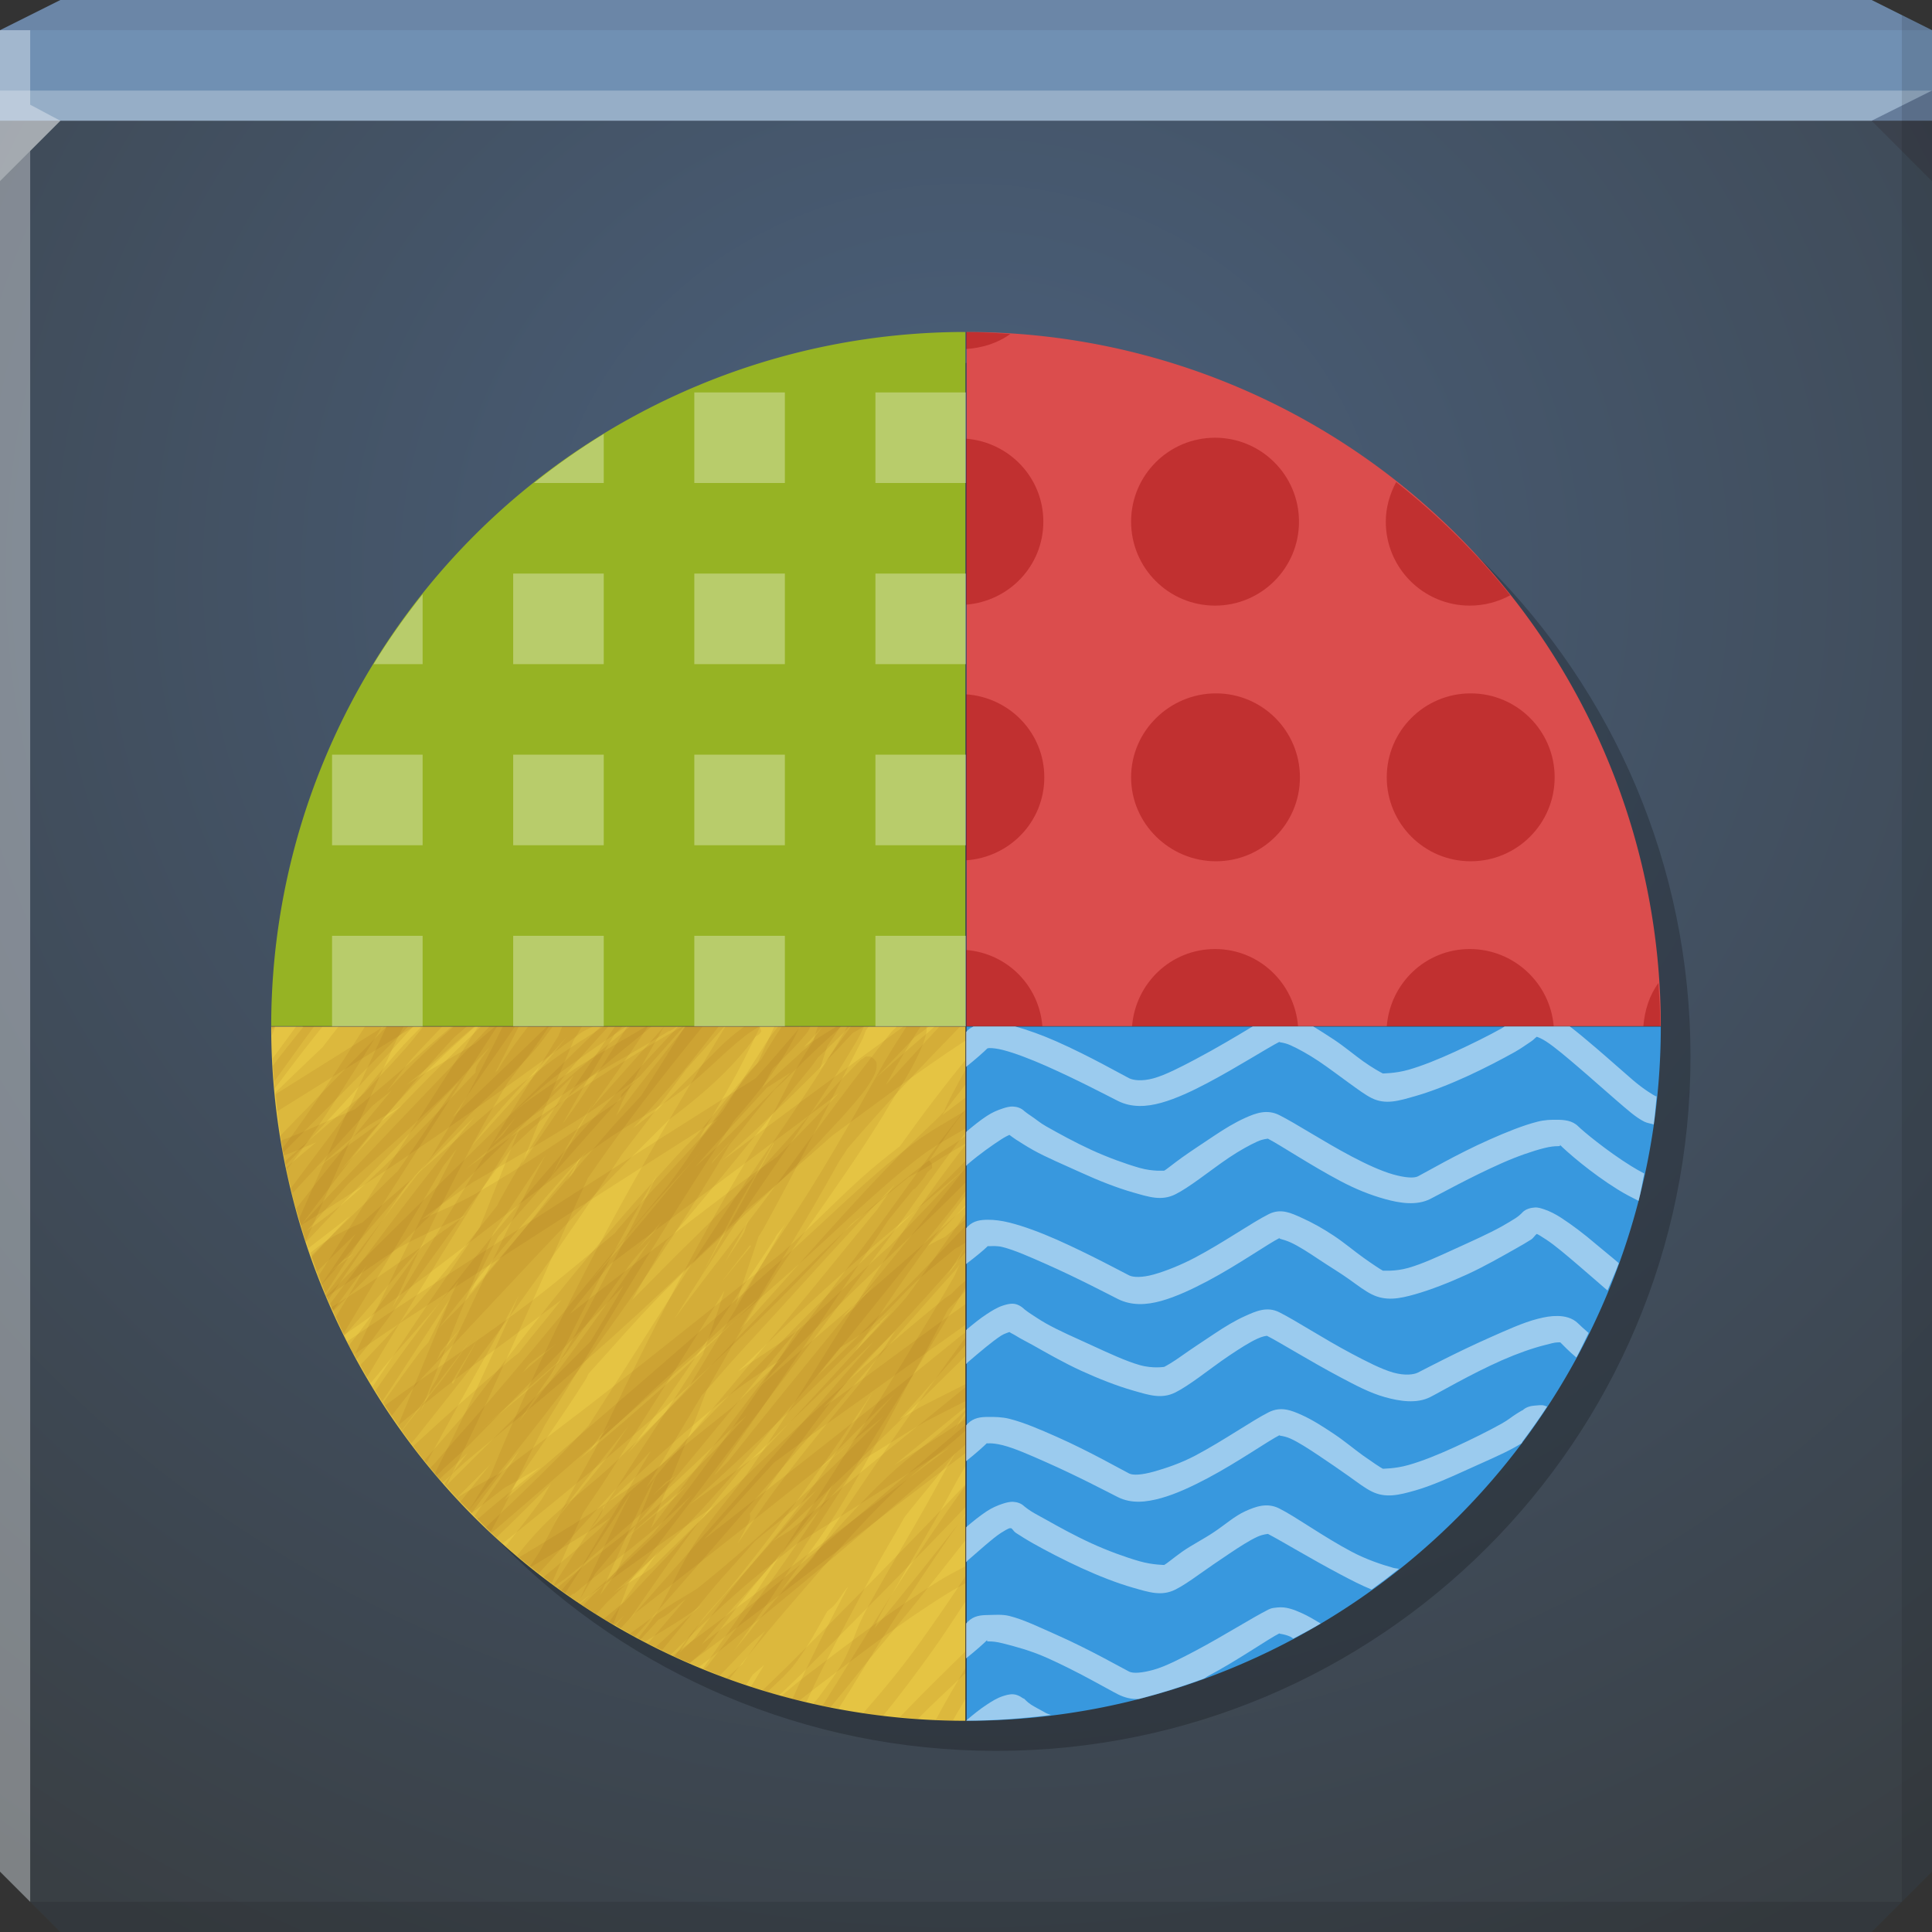 <?xml version="1.0" encoding="UTF-8" standalone="no"?>
<!-- Created with Inkscape (http://www.inkscape.org/) -->

<svg
   xmlns:dc="http://purl.org/dc/elements/1.1/"
   xmlns:cc="http://creativecommons.org/ns#"
   xmlns:rdf="http://www.w3.org/1999/02/22-rdf-syntax-ns#"
   xmlns:svg="http://www.w3.org/2000/svg"
   xmlns="http://www.w3.org/2000/svg"
   xmlns:xlink="http://www.w3.org/1999/xlink"
   xmlns:sodipodi="http://sodipodi.sourceforge.net/DTD/sodipodi-0.dtd"
   xmlns:inkscape="http://www.inkscape.org/namespaces/inkscape"
   width="64"
   height="64"
   id="svg13094"
   version="1.1"
   inkscape:version="0.48.3.1 r9886"
   sodipodi:docname="preferences-desktop-theme.svg">
  <rect width="100%" height="100%" fill="#333333" stroke="none"/>
  <sodipodi:namedview
     id="base"
     pagecolor="#ffffff"
     bordercolor="#666666"
     borderopacity="1.0"
     inkscape:pageopacity="0"
     inkscape:pageshadow="2"
     inkscape:zoom="11.313709"
     inkscape:cx="22.993361"
     inkscape:cy="30.766552"
     inkscape:document-units="px"
     inkscape:current-layer="svg13094"
     showgrid="true"
     inkscape:snap-bbox="true"
     inkscape:bbox-paths="true"
     inkscape:bbox-nodes="true"
     inkscape:snap-bbox-edge-midpoints="true"
     inkscape:snap-bbox-midpoints="true"
     inkscape:object-paths="true"
     inkscape:snap-intersection-paths="true"
     inkscape:object-nodes="true"
     inkscape:snap-smooth-nodes="true"
     inkscape:snap-midpoints="true"
     inkscape:snap-object-midpoints="true"
     inkscape:snap-center="true"
     showguides="true"
     inkscape:guide-bbox="true"
     inkscape:window-width="1920"
     inkscape:window-height="1023"
     inkscape:window-x="-10"
     inkscape:window-y="35"
     inkscape:window-maximized="1"
     inkscape:snap-global="true"
     fit-margin-top="0"
     fit-margin-left="0"
     fit-margin-right="0"
     fit-margin-bottom="0"
     showborder="true"
     inkscape:showpageshadow="false"
     inkscape:snap-page="true">
    <inkscape:grid
       type="xygrid"
       id="grid3075"
       empspacing="5"
       visible="true"
       enabled="true"
       snapvisiblegridlinesonly="true"
       originx="1.6362304e-08px"
       originy="18px" />
  </sodipodi:namedview>
  <defs
     id="defs13096">
    <linearGradient
       id="linearGradient4059">
      <stop
         id="stop4061"
         offset="0"
         style="stop-color:#616f83;stop-opacity:1;" />
      <stop
         id="stop4063"
         offset="1"
         style="stop-color:#4a545f;stop-opacity:1;" />
    </linearGradient>
    <radialGradient
       inkscape:collect="always"
       xlink:href="#linearGradient4059"
       id="radialGradient3943"
       cx="32"
       cy="23.333"
       fx="32"
       fy="23.333"
       r="32"
       gradientTransform="matrix(1.781,0,0,1.67,-25,-14.965)"
       gradientUnits="userSpaceOnUse" />
    <linearGradient
       id="linearGradient3955">
      <stop
         offset="0"
         style="stop-color:#4b617d;stop-opacity:1;"
         id="stop3957" />
      <stop
         offset="1"
         style="stop-color:#393f44;stop-opacity:1;"
         id="stop3959" />
    </linearGradient>
    <radialGradient
       r="32"
       fy="18"
       fx="32"
       cy="18"
       cx="32"
       gradientTransform="matrix(0,1.615,-1.733,0,63.195,-32.683)"
       gradientUnits="userSpaceOnUse"
       id="radialGradient3120"
       xlink:href="#linearGradient3955"
       inkscape:collect="always" />
  </defs>
  <path
     inkscape:connector-curvature="0"
     style="color:#000000;fill:url(#radialGradient3120);fill-opacity:1;fill-rule:nonzero;stroke:none;stroke-width:2.286;marker:none;visibility:visible;display:inline;overflow:visible;enable-background:accumulate"
     d="m 0,4 0,30 0,28 2,2 30,0 30,0 2,-2 L 64,34 64,4 32,4 0,4 z"
     id="path6383" />
  <path
     inkscape:connector-curvature="0"
     style="color:#000000;fill:#7090b3;fill-opacity:1;fill-rule:nonzero;stroke:none;stroke-width:2.286;marker:none;visibility:visible;display:inline;overflow:visible;enable-background:accumulate"
     d="M 2,0 0,1 0,4 32,4 64,4 64,1 62,0 32,0 2,0 z"
     id="path6502" />
  <path
     inkscape:connector-curvature="0"
     style="fill:#ffffff;fill-opacity:0.269;fill-rule:nonzero"
     d="M 0,3 0,6 2,4 32,4 62,4 64,3 32,3 0,3 z"
     id="path4298" />
  <path
     inkscape:connector-curvature="0"
     style="fill:#1f0700;fill-opacity:0.07;fill-rule:nonzero"
     d="M 2,0 0,1 32,1 64,1 62,0 32,0 2,0 z"
     id="path4444" />
  <path
     d="M 64,6 62,4 64,3 z"
     id="path3028"
     style="fill:#1f0700;fill-opacity:0.138"
     inkscape:connector-curvature="0" />
  <path
     inkscape:connector-curvature="0"
     style="fill:#000000;fill-opacity:0.111;fill-rule:nonzero"
     d="M 63,0.5 63,34 63,63 64,62 64,34 64,1 63,0.5 z m 0,62.5 -31,0 -31,0 1,1 30,0 30,0 1,-1 z"
     id="path4366" />
  <path
     style="fill:#ffffff;fill-opacity:0.351;fill-rule:nonzero"
     d="M 0,1 0,34 0,62 1,63 1,34 1,5 2,4 1,3.469 1,1 0,1 z"
     id="path3864"
     inkscape:connector-curvature="0" />
  <g
     id="g3008">
    <path
       inkscape:connector-curvature="0"
       id="path3017"
       d="M 33,12 C 20.297,12 10,22.297 10,35 10,47.703 20.297,58 33,58 45.703,58 56,47.703 56,35 56,22.297 45.703,12 33,12 z"
       style="color:#000000;fill:#000000;fill-opacity:0.219;fill-rule:evenodd;stroke:none;stroke-width:1.333;marker:none;visibility:visible;display:inline;overflow:visible;enable-background:accumulate" />
    <path
       sodipodi:type="arc"
       style="color:#000000;fill:#96b324;fill-opacity:1;fill-rule:nonzero;stroke:none;stroke-width:4;marker:none;visibility:visible;display:inline;overflow:visible;enable-background:accumulate"
       id="path3027"
       sodipodi:cx="92.5"
       sodipodi:cy="34.5"
       sodipodi:rx="22.5"
       sodipodi:ry="22.5"
       d="M 70,34.5 A 22.5,22.5 0 0 1 92.5,12 l 0,22.5 z"
       transform="matrix(1.022,0,0,1.022,-62.556,-1.267)"
       sodipodi:start="3.1415927"
       sodipodi:end="4.712389" />
    <path
       sodipodi:end="4.712389"
       sodipodi:start="3.1415927"
       transform="matrix(1.022,0,0,-1.022,-62.556,69.267)"
       d="M 70,34.5 A 22.5,22.5 0 0 1 92.5,12 l 0,22.5 z"
       sodipodi:ry="22.5"
       sodipodi:rx="22.5"
       sodipodi:cy="34.5"
       sodipodi:cx="92.5"
       id="path3030"
       style="color:#000000;fill:#e5c443;fill-opacity:1;fill-rule:nonzero;stroke:none;stroke-width:4;marker:none;visibility:visible;display:inline;overflow:visible;enable-background:accumulate"
       sodipodi:type="arc" />
    <path
       sodipodi:type="arc"
       style="color:#000000;fill:#db4d4d;fill-opacity:1;fill-rule:nonzero;stroke:none;stroke-width:4;marker:none;visibility:visible;display:inline;overflow:visible;enable-background:accumulate"
       id="path4168"
       sodipodi:cx="92.5"
       sodipodi:cy="34.5"
       sodipodi:rx="22.5"
       sodipodi:ry="22.5"
       d="M 70,34.5 A 22.5,22.5 0 0 1 92.5,12 l 0,22.5 z"
       transform="matrix(-1.022,0,0,1.022,126.556,-1.267)"
       sodipodi:start="3.1415927"
       sodipodi:end="4.712389" />
    <path
       id="path3032"
       d="M 32 11 L 32 11.562 C 32.542 11.526 33.056 11.367 33.469 11.062 C 32.983 11.032 32.494 11 32 11 z M 33.469 11.062 C 34.674 11.138 35.854 11.309 37 11.562 C 35.85 11.307 34.677 11.139 33.469 11.062 z M 37 11.562 C 37.573 11.689 38.132 11.831 38.688 12 C 38.137 11.833 37.567 11.689 37 11.562 z M 38.688 12 C 39.096 12.124 39.508 12.26 39.906 12.406 C 39.505 12.259 39.099 12.125 38.688 12 z M 41.969 13.281 C 42.464 13.52 42.963 13.79 43.438 14.062 C 42.96 13.788 42.467 13.522 41.969 13.281 z M 43.438 14.062 C 44.426 14.631 45.36 15.264 46.25 15.969 C 45.357 15.262 44.43 14.633 43.438 14.062 z M 46.25 15.969 C 46.04 16.36 45.906 16.806 45.906 17.281 C 45.906 18.817 47.152 20.062 48.688 20.062 C 49.172 20.062 49.63 19.937 50.031 19.719 C 48.927 18.328 47.642 17.071 46.25 15.969 z M 40.25 14.5 C 38.715 14.5 37.469 15.746 37.469 17.281 C 37.469 18.817 38.715 20.062 40.25 20.062 C 41.785 20.062 43.031 18.817 43.031 17.281 C 43.031 15.746 41.785 14.5 40.25 14.5 z M 32 14.531 L 32 20.031 C 33.431 19.918 34.562 18.742 34.562 17.281 C 34.562 15.821 33.431 14.645 32 14.531 z M 51.062 21.125 C 51.374 21.586 51.66 22.078 51.938 22.562 C 51.659 22.077 51.375 21.588 51.062 21.125 z M 51.938 22.562 C 52.152 22.937 52.369 23.3 52.562 23.688 C 52.371 23.305 52.15 22.932 51.938 22.562 z M 40.281 22.969 C 38.746 22.969 37.469 24.215 37.469 25.75 C 37.469 27.285 38.746 28.531 40.281 28.531 C 41.817 28.531 43.062 27.285 43.062 25.75 C 43.062 24.215 41.817 22.969 40.281 22.969 z M 48.719 22.969 C 47.183 22.969 45.938 24.215 45.938 25.75 C 45.938 27.285 47.183 28.531 48.719 28.531 C 50.254 28.531 51.5 27.285 51.5 25.75 C 51.5 24.215 50.254 22.969 48.719 22.969 z M 32 23 L 32 28.5 C 33.446 28.402 34.594 27.221 34.594 25.75 C 34.594 24.279 33.446 23.098 32 23 z M 53.594 26.094 C 53.739 26.494 53.876 26.902 54 27.312 C 53.875 26.901 53.741 26.495 53.594 26.094 z M 54 27.312 C 54.168 27.871 54.311 28.455 54.438 29.031 C 54.31 28.454 54.17 27.873 54 27.312 z M 54.438 29.031 C 54.69 30.183 54.863 31.352 54.938 32.562 C 54.863 31.354 54.692 30.182 54.438 29.031 z M 54.938 32.562 C 54.639 32.968 54.48 33.47 54.438 34 L 55 34 C 55 33.517 54.967 33.038 54.938 32.562 z M 40.25 31.438 C 38.79 31.438 37.613 32.569 37.5 34 L 43 34 C 42.887 32.569 41.71 31.438 40.25 31.438 z M 48.688 31.438 C 47.227 31.438 46.051 32.569 45.938 34 L 51.469 34 C 51.353 32.569 50.148 31.438 48.688 31.438 z M 32 31.469 L 32 34 L 34.531 34 C 34.424 32.642 33.358 31.576 32 31.469 z "
       style="color:#000000;fill:#970000;fill-opacity:0.374;fill-rule:nonzero;stroke:none;stroke-width:4;marker:none;visibility:visible;display:inline;overflow:visible;enable-background:accumulate" />
    <path
       sodipodi:type="arc"
       style="color:#000000;fill:#3898de;fill-opacity:1;fill-rule:nonzero;stroke:none;stroke-width:4;marker:none;visibility:visible;display:inline;overflow:visible;enable-background:accumulate"
       id="path3034"
       sodipodi:cx="92.5"
       sodipodi:cy="34.5"
       sodipodi:rx="22.5"
       sodipodi:ry="22.5"
       d="M 70,34.5 A 22.5,22.5 0 0 1 92.5,12 l 0,22.5 z"
       transform="matrix(-1.022,0,0,-1.022,126.556,69.267)"
       sodipodi:start="3.1415927"
       sodipodi:end="4.712389" />
    <g
       id="g3861">
      <path
         id="path3865"
         d="M 9 34 C 9 34.042 9 34.083 9 34.125 C 9.043 34.084 9.082 34.041 9.125 34 L 9 34 z M 10.062 34 C 9.719 34.433 9.363 34.865 9.031 35.312 C 9.046 35.566 9.071 35.811 9.094 36.062 C 9.165 35.968 9.241 35.878 9.312 35.781 C 9.758 35.173 10.216 34.591 10.688 34 L 10.062 34 z M 11.219 34 C 11.038 34.226 10.863 34.457 10.688 34.688 C 10.162 35.189 9.639 35.685 9.125 36.188 C 9.202 37.004 9.308 37.805 9.469 38.594 C 10.907 37.09 12.298 35.546 13.688 34 L 11.219 34 z M 13.969 34 C 13.727 34.248 13.48 34.491 13.25 34.75 C 11.938 36.226 10.8 37.821 9.625 39.375 C 9.785 40.044 10.001 40.699 10.219 41.344 C 10.671 40.993 11.13 40.652 11.594 40.281 C 11.247 40.637 10.852 41.07 10.312 41.656 C 10.421 41.965 10.535 42.26 10.656 42.562 C 12.259 40.714 13.808 38.819 15.469 37.031 C 16.162 36.285 16.981 35.615 17.688 34.812 C 17.915 34.554 18.114 34.273 18.312 34 L 15.938 34 C 14.313 35.543 12.787 37.125 11.312 38.75 C 11.917 37.982 12.541 37.208 13.188 36.5 C 14.296 35.286 14.948 34.716 15.75 34 L 15.031 34 C 14.389 34.566 13.773 35.104 12.812 36.156 C 13.092 35.812 13.331 35.424 13.625 35.094 C 13.957 34.721 14.314 34.363 14.656 34 L 13.969 34 z M 19.906 34 C 16.855 36.961 13.819 39.939 10.812 42.938 C 10.883 43.103 10.957 43.274 11.031 43.438 C 13.665 40.817 16.34 38.224 19 35.625 C 18.216 37.01 17.332 38.347 16.562 39.75 C 16.528 39.812 16.502 39.875 16.469 39.938 C 15.75 40.831 15.066 41.751 14.312 42.625 C 13.552 43.507 12.749 44.366 11.938 45.219 C 12.048 45.417 12.165 45.618 12.281 45.812 C 12.617 45.419 12.928 45.013 13.281 44.625 C 13.935 43.906 14.544 43.163 15.188 42.438 C 14.857 43.119 14.518 43.791 14.188 44.469 C 14.111 44.568 14.013 44.65 13.938 44.75 C 13.513 45.309 13.104 45.895 12.688 46.469 C 12.89 46.782 13.095 47.072 13.312 47.375 C 14.122 46.317 14.926 45.277 15.719 44.219 C 15.322 44.741 14.97 45.298 14.562 45.812 C 13.407 47.272 13.416 47.26 13.312 47.406 C 13.415 47.548 13.52 47.673 13.625 47.812 C 13.749 47.675 13.982 47.371 14.969 46.125 C 16.975 43.591 18.813 40.942 20.594 38.25 C 21.314 37.316 22.02 36.386 22.719 35.438 C 23.146 34.96 23.571 34.481 24 34 L 22.688 34 C 22.212 34.764 21.737 35.524 21.25 36.281 C 20.915 36.664 20.552 37.02 20.219 37.406 C 18.675 39.197 17.099 41.008 15.562 42.844 C 15.867 42.214 16.18 41.589 16.5 40.969 C 18.55 38.636 20.603 36.324 22.656 34 L 22 34 C 21.191 34.919 20.367 35.826 19.562 36.75 C 20.21 35.848 20.858 34.93 21.469 34 L 20.781 34 C 20.082 35.1 19.398 36.202 18.625 37.25 C 19.18 36.251 19.769 35.265 20.344 34.281 C 20.439 34.189 20.532 34.095 20.625 34 L 19.906 34 z M 25.656 34 C 25.465 34.406 25.275 34.813 25.094 35.219 C 24.954 35.387 24.781 35.596 24.656 35.75 C 23.738 36.877 22.994 38.119 22.125 39.281 C 19.758 42.117 17.473 45.003 15.031 47.75 C 14.672 48.155 14.602 48.247 14.406 48.469 C 14.35 48.516 14.306 48.577 14.25 48.625 C 14.353 48.75 14.457 48.877 14.562 49 C 14.595 48.963 14.653 48.914 14.688 48.875 C 14.968 48.636 15.225 48.373 15.5 48.125 C 15.234 48.462 14.978 48.812 14.719 49.156 C 14.981 49.455 15.254 49.746 15.531 50.031 C 15.606 49.939 15.675 49.842 15.75 49.75 C 18.784 46.042 21.713 42.115 24.156 37.938 C 24.326 37.713 24.519 37.506 24.688 37.281 C 24.992 36.875 25.335 36.49 25.656 36.094 C 25.868 35.916 26.049 35.733 26.25 35.531 C 26.963 34.818 27.42 34.408 27.875 34 L 25.656 34 z M 28.062 34 C 28.031 34.063 28.003 34.13 27.969 34.188 C 26.703 36.347 25.229 38.326 23.844 40.438 C 22.369 42.685 20.948 44.971 19.5 47.219 C 18.421 48.387 17.262 49.498 16.094 50.594 C 16.211 50.706 16.318 50.828 16.438 50.938 C 17.048 50.358 17.652 49.749 18.25 49.156 C 18.124 49.335 18.035 49.542 17.906 49.719 C 17.532 50.233 17.138 50.718 16.75 51.219 C 17.102 51.531 17.473 51.834 17.844 52.125 C 19.076 50.764 20.314 49.409 21.562 48.062 C 21.189 48.672 20.845 49.3 20.469 49.906 C 20.064 50.558 19.674 51.217 19.281 51.875 C 19.052 52.146 18.82 52.414 18.594 52.688 C 18.775 52.818 18.94 52.938 19.125 53.062 C 19.128 53.058 19.153 53.067 19.156 53.062 C 19.347 52.752 19.532 52.437 19.719 52.125 C 22.014 49.409 24.278 46.658 26.531 43.906 C 24.959 46.32 23.366 48.694 21.625 50.812 C 21.346 51.087 21.057 51.349 20.781 51.625 C 20.538 51.868 20.266 52.213 20 52.5 C 19.761 52.726 19.537 52.942 19.312 53.188 C 19.457 53.283 19.603 53.376 19.75 53.469 C 19.873 53.335 19.999 53.2 20.125 53.062 C 20.693 52.509 21.307 51.988 21.844 51.344 C 21.278 52.131 20.739 52.929 20.188 53.719 C 20.465 53.885 20.746 54.064 21.031 54.219 C 24.607 50.201 28.073 46.06 31.656 42.062 C 31.7 42.014 31.737 41.955 31.781 41.906 C 31.705 42.038 31.672 42.179 31.594 42.312 C 29.517 45.855 27.312 49.278 25.062 52.719 C 24.856 53.034 24.043 54.172 23.281 55.281 C 23.574 55.401 23.857 55.517 24.156 55.625 C 24.769 54.868 25.373 54.102 26 53.375 C 27.201 51.985 28.375 50.601 29.688 49.344 C 30.403 48.658 31.233 48.073 32 47.375 L 32 46.688 C 31.914 46.767 31.836 46.858 31.75 46.938 C 30.999 47.631 30.117 48.228 29.344 48.969 C 28.006 50.251 26.823 51.675 25.625 53.062 C 25.178 53.58 24.761 54.153 24.312 54.688 C 24.762 54.053 25.345 53.237 25.5 53 C 27.738 49.577 29.927 46.158 32 42.625 L 32 40.594 C 30.398 42.277 28.783 43.955 27.094 45.562 C 28.57 43.762 30.003 41.939 31.469 40.125 C 31.804 39.711 31.775 39.72 32 39.438 L 32 38.656 C 31.795 38.923 31.667 39.103 31.094 39.812 C 28.779 42.678 26.421 45.511 24.125 48.406 C 23.965 48.559 23.816 48.722 23.656 48.875 C 25.675 46.112 27.561 43.206 29.438 40.406 C 29.767 40.003 30.09 39.598 30.25 39.406 C 30.258 39.397 30.305 39.384 30.312 39.375 C 30.402 39.285 30.497 39.148 30.594 39.031 C 30.655 38.958 30.675 38.899 30.719 38.844 C 30.736 38.822 30.768 38.799 30.781 38.781 C 30.788 38.776 30.811 38.751 30.812 38.75 C 30.824 38.735 30.848 38.745 30.875 38.688 C 30.878 38.68 30.875 38.657 30.875 38.656 C 30.875 38.656 30.875 38.563 30.875 38.562 C 30.875 38.562 30.831 38.499 30.781 38.438 C 31.03 38.081 31.266 37.728 31.406 37.531 C 31.602 37.247 31.8 36.986 32 36.75 L 32 35.406 C 31.629 36.067 31.389 36.538 31.312 36.719 C 31.299 36.752 31.29 36.782 31.281 36.812 C 30.896 37.221 30.472 37.59 30.062 38 C 28.114 39.948 26.345 42.046 24.5 44.062 C 25.6 42.204 26.739 40.389 27.781 38.5 C 27.866 38.347 27.979 38.216 28.062 38.062 C 29.264 36.653 30.525 35.32 31.812 34 L 31.125 34 C 30.523 34.643 29.941 35.294 29.344 35.938 C 29.712 35.285 30.088 34.623 30.5 34 L 29.688 34 C 29.684 34.009 29.691 34.022 29.688 34.031 C 29.621 34.099 29.562 34.141 29.5 34.219 C 27.822 36.316 26.252 38.566 24.625 40.688 C 23.854 41.694 23.085 42.671 22.344 43.688 C 22.956 42.685 23.609 41.696 24.25 40.719 C 25.624 38.625 27.121 36.63 28.406 34.438 C 28.49 34.295 28.551 34.146 28.625 34 L 28.062 34 z M 16.219 34.688 C 16.17 34.757 16.005 34.977 15.969 35.031 C 15.863 35.191 15.816 35.26 15.781 35.344 C 15.764 35.386 15.754 35.453 15.75 35.5 C 15.758 35.486 15.755 35.509 15.75 35.531 C 15.745 35.541 15.699 35.577 15.688 35.594 C 14.38 36.968 13.094 38.343 11.688 39.594 C 11.221 40.008 10.679 40.395 10.156 40.781 C 10.619 40.251 11.09 39.709 11.562 39.188 C 12.666 38.186 13.788 37.212 14.844 36.156 C 15.319 35.681 15.753 35.171 16.219 34.688 z M 29.625 39.25 C 29.443 39.515 29.244 39.793 29.062 40.062 C 28.78 40.409 28.785 40.391 28.344 40.938 C 26.069 43.754 23.728 46.511 21.406 49.281 C 22.033 48.267 22.632 47.241 23.25 46.219 C 23.677 45.759 24.073 45.273 24.5 44.812 C 26.226 42.948 27.883 41.069 29.625 39.25 z M 26 40.562 C 24.975 42.361 23.914 44.133 22.844 45.906 C 22.162 46.64 21.493 47.39 20.812 48.125 C 22.464 45.881 23.971 43.585 25.5 41.281 C 25.508 41.27 25.555 41.198 25.562 41.188 C 25.604 41.125 25.646 41.063 25.688 41 C 25.69 40.996 25.685 40.972 25.688 40.969 C 25.782 40.827 25.906 40.705 26 40.562 z M 21.562 41.062 C 20.17 43.127 18.732 45.144 17.188 47.094 C 18.271 45.422 19.476 43.845 20.625 42.219 C 20.714 42.109 20.786 41.985 20.875 41.875 C 20.905 41.833 20.938 41.792 20.969 41.75 C 21.158 41.514 21.375 41.3 21.562 41.062 z M 24.844 41.25 C 24.85 41.264 24.866 41.26 24.875 41.281 C 24.733 41.471 24.233 42.055 23.906 42.469 C 24.206 42.055 24.537 41.656 24.844 41.25 z M 15.25 44 C 14.987 44.353 14.727 44.708 14.469 45.062 C 14.514 44.97 14.549 44.874 14.594 44.781 C 14.801 44.514 15.037 44.264 15.25 44 z M 28.938 44.438 C 26.243 47.518 23.555 50.603 20.844 53.656 C 21.611 52.551 22.37 51.438 23.188 50.375 C 23.635 49.793 24.106 49.231 24.562 48.656 C 26.028 47.259 27.476 45.846 28.938 44.438 z M 20.219 47.188 C 19.963 47.514 19.721 47.858 19.469 48.188 C 19.606 47.98 19.74 47.772 19.875 47.562 C 19.99 47.438 20.105 47.313 20.219 47.188 z M 20.812 47.25 C 20.605 47.536 20.429 47.841 20.219 48.125 C 19.621 48.931 18.956 49.66 18.344 50.438 C 19.128 49.341 19.983 48.302 20.812 47.25 z M 32 49.188 C 30.487 51.264 29.124 53.451 27.719 55.75 C 27.564 56.003 27.402 56.248 27.25 56.5 C 27.426 56.537 27.604 56.561 27.781 56.594 C 27.903 56.395 28.035 56.198 28.156 56 C 29.424 53.926 30.662 51.987 32 50.125 L 32 49.188 z M 32 52.188 C 31.524 52.917 31.015 53.651 30.5 54.375 C 29.882 55.242 29.231 56.023 28.594 56.75 C 28.811 56.782 29.031 56.818 29.25 56.844 C 29.814 56.147 30.367 55.413 30.906 54.656 C 31.285 54.124 31.641 53.57 32 53.031 L 32 52.188 z M 32 55.219 C 31.66 55.798 31.317 56.374 31 56.969 C 31.186 56.977 31.375 56.997 31.562 57 C 31.699 56.748 31.858 56.501 32 56.25 L 32 55.219 z "
         style="font-size:medium;font-style:normal;font-variant:normal;font-weight:normal;font-stretch:normal;text-indent:0;text-align:start;text-decoration:none;line-height:normal;letter-spacing:normal;word-spacing:normal;text-transform:none;direction:ltr;block-progression:tb;writing-mode:lr-tb;text-anchor:start;baseline-shift:baseline;color:#000000;fill:#813d00;fill-opacity:0.086;stroke:none;stroke-width:0.5;marker:none;visibility:visible;display:inline;overflow:visible;enable-background:accumulate;font-family:Sans;-inkscape-font-specification:Sans" />
      <path
         id="path3859"
         d="M 9 34 C 9 34.104 8.999 34.208 9 34.312 C 9.045 34.211 9.08 34.102 9.125 34 L 9 34 z M 12.094 34 C 11.217 35.378 10.315 36.764 9.344 38.062 C 9.385 38.294 9.452 38.52 9.5 38.75 C 10.615 37.307 11.562 35.741 12.531 34.219 C 12.576 34.149 12.613 34.071 12.656 34 L 12.094 34 z M 12.812 34 C 12.786 34.054 12.704 34.215 12.688 34.25 C 11.743 36.29 10.812 38.322 9.906 40.375 C 9.978 40.625 10.045 40.878 10.125 41.125 C 11.096 38.895 12.098 36.687 13.125 34.469 C 13.152 34.41 13.325 34.1 13.375 34 L 12.812 34 z M 15.844 34 C 14.068 36.743 12.326 39.5 10.562 42.25 C 10.639 42.449 10.699 42.647 10.781 42.844 C 12.678 39.899 14.56 36.932 16.469 34 L 15.844 34 z M 16.656 34 C 16.232 34.853 15.806 35.706 15.344 36.531 C 15.014 37.121 14.651 37.696 14.312 38.281 C 13.118 39.81 11.965 41.364 10.781 42.906 C 10.853 43.076 10.956 43.239 11.031 43.406 C 11.41 42.909 11.77 42.399 12.156 41.906 C 11.812 42.478 11.468 43.052 11.125 43.625 C 11.21 43.81 11.285 44.006 11.375 44.188 C 12.488 42.337 13.603 40.497 14.688 38.625 C 14.834 38.437 14.979 38.25 15.125 38.062 C 13.942 40.303 12.842 42.599 11.75 44.875 C 11.884 45.124 12.014 45.382 12.156 45.625 C 13.812 42.854 15.528 40.12 17.219 37.375 C 16.747 38.467 16.336 39.589 15.875 40.688 C 15.526 41.195 15.192 41.711 14.844 42.219 C 13.995 43.455 13.167 44.705 12.344 45.938 C 12.446 46.105 12.55 46.272 12.656 46.438 C 13.421 45.282 14.159 44.118 14.938 42.969 C 14.356 44.388 13.762 45.798 13.188 47.219 C 13.49 47.649 13.794 48.061 14.125 48.469 C 14.515 47.747 14.917 47.021 15.312 46.312 C 15.949 45.171 16.582 44.053 17.188 42.906 C 16.712 44.023 16.196 45.124 15.688 46.219 C 15.281 47.093 14.835 47.944 14.406 48.812 C 14.525 48.953 14.66 49.081 14.781 49.219 C 15.23 48.3 15.691 47.371 16.125 46.438 C 17.27 43.975 18.348 41.488 19.469 39.031 C 20.654 37.307 21.948 35.638 23.281 34 L 22.719 34 C 21.934 34.979 21.161 35.968 20.406 36.969 C 20.499 36.787 20.561 36.587 20.656 36.406 C 21.083 35.594 21.543 34.797 22 34 L 20.375 34 C 19.356 35.526 18.32 37.051 17.281 38.562 C 17.561 37.91 17.811 37.244 18.094 36.594 C 18.402 35.885 18.705 35.182 19 34.469 C 19.096 34.314 19.187 34.156 19.281 34 L 18.625 34 C 18.582 34.104 18.543 34.209 18.5 34.312 C 16.643 37.299 14.81 40.297 13 43.312 C 14.19 40.732 15.417 38.193 16.812 35.875 C 17.05 35.561 17.296 35.253 17.531 34.938 C 17.731 34.669 17.968 34.327 18.188 34 L 17.5 34 C 17.161 34.435 16.834 34.881 16.531 35.375 C 16.519 35.394 16.512 35.418 16.5 35.438 C 16.474 35.472 16.433 35.496 16.406 35.531 C 16.672 35.021 16.927 34.511 17.188 34 L 16.656 34 z M 24.031 34 C 23.615 34.687 23.195 35.373 22.781 36.062 C 20.333 40.145 18.057 44.42 16.25 48.875 C 16.097 49.154 15.902 49.408 15.75 49.688 C 15.686 49.806 15.6 49.914 15.531 50.031 C 15.767 50.274 16.003 50.518 16.25 50.75 C 16.897 49.583 17.429 48.361 18.062 47.188 C 19.96 44.086 21.795 40.961 23.781 37.938 C 24.084 37.477 24.15 37.375 24.312 37.125 C 25.152 36.172 25.943 35.179 26.5 34 L 25.781 34 C 25.664 34.147 25.527 34.312 25.406 34.5 C 24.607 35.747 24.385 36.125 23.938 36.812 C 23.674 37.113 23.411 37.408 23.156 37.719 C 23.581 36.98 24.031 36.259 24.438 35.5 C 24.702 35.006 24.938 34.501 25.188 34 L 24.031 34 z M 27.094 34 C 27.072 34.064 27.053 34.124 27.031 34.188 C 26.992 34.301 26.974 34.389 26.938 34.5 C 26.727 34.816 26.525 35.121 26.344 35.469 C 24.411 39.182 26.251 35.8 24.094 39.531 C 22.487 42.311 21.051 45.161 19.688 48.062 C 19.065 49.17 18.471 50.287 17.875 51.406 C 17.771 51.563 17.666 51.718 17.562 51.875 C 17.798 52.065 18.038 52.256 18.281 52.438 C 18.622 51.666 18.964 50.893 19.312 50.125 C 19.577 49.715 19.862 49.32 20.125 48.906 C 21.412 46.881 22.73 44.821 24 42.75 C 23.777 43.461 23.523 44.172 23.281 44.875 C 21.633 47.417 19.997 49.966 18.344 52.5 C 18.473 52.596 18.588 52.688 18.719 52.781 C 19.443 51.663 20.187 50.557 20.906 49.438 C 20.285 50.638 19.711 51.854 19.156 53.094 C 19.531 53.346 19.922 53.582 20.312 53.812 C 20.493 53.343 20.655 52.873 20.844 52.406 C 23.712 48.675 26.538 44.925 29.344 41.156 C 30.248 39.941 31.081 38.677 32 37.5 L 32 36.719 C 30.91 38.052 29.948 39.486 28.938 40.844 C 26.504 44.113 24.038 47.38 21.562 50.625 C 22.155 49.099 22.832 47.606 23.406 46.062 C 23.418 46.042 23.426 46.02 23.438 46 C 24.041 44.97 24.607 43.919 25.25 42.906 C 26.624 40.744 28.245 38.69 29.562 36.438 C 29.639 36.306 29.974 35.8 30.25 35.281 C 30.388 35.022 30.508 34.772 30.594 34.531 C 30.662 34.341 30.714 34.182 30.688 34 L 30.031 34 C 29.98 34.077 29.939 34.152 29.875 34.25 C 29.679 34.551 29.428 34.945 29.188 35.375 C 28.154 37.222 27.148 38.998 25.969 40.75 C 25.42 41.565 24.913 42.399 24.375 43.219 C 24.614 42.463 24.885 41.72 25.125 40.969 C 25.173 40.883 25.234 40.805 25.281 40.719 C 26.417 38.661 27.481 36.514 28.562 34.438 C 28.616 34.335 28.638 34.228 28.688 34.125 C 28.719 34.08 28.749 34.045 28.781 34 L 28.188 34 C 27.766 34.595 27.512 34.941 27.156 35.438 C 27.224 35.214 27.316 34.929 27.406 34.656 C 27.551 34.44 27.707 34.221 27.844 34 L 27.094 34 z M 19.719 36.406 C 19.254 37.283 18.741 38.142 18.25 39 C 18.369 38.773 18.472 38.539 18.594 38.312 C 18.947 37.654 19.356 37.049 19.719 36.406 z M 25.625 37.844 C 25.619 37.862 25.632 37.887 25.625 37.906 C 24.816 39.364 24.03 40.845 23.219 42.281 C 23.667 41.452 24.06 40.597 24.531 39.781 C 25.157 38.699 25.464 38.147 25.625 37.844 z M 32 37.906 C 29.336 41.291 27.323 45.082 24.906 48.594 C 24.329 49.433 23.614 50.197 23.031 51.094 C 22.509 51.897 22.162 52.772 21.688 53.531 C 21.525 53.79 21.332 54.027 21.125 54.281 C 21.677 54.578 22.266 54.842 22.844 55.094 C 23.006 54.951 23.177 54.812 23.344 54.656 L 23.375 54.625 L 24.5 53.125 C 25.935 51.308 26.326 51.03 27.656 49.062 C 27.427 49.45 27.246 49.875 27 50.25 C 25.885 51.947 24.68 53.58 23.438 55.188 C 23.42 55.211 23.393 55.227 23.375 55.25 C 23.365 55.261 23.354 55.271 23.344 55.281 C 23.514 55.351 23.671 55.435 23.844 55.5 C 24.13 55.214 24.406 54.918 24.688 54.625 C 24.751 54.563 24.812 54.499 24.875 54.438 C 25.023 54.293 25.196 54.176 25.344 54.031 C 25.101 54.4 24.837 54.756 24.594 55.125 C 24.41 55.275 24.24 55.439 24.062 55.594 C 24.279 55.673 24.5 55.739 24.719 55.812 C 24.794 55.7 24.863 55.583 24.938 55.469 C 25.064 55.365 25.187 55.261 25.312 55.156 C 25.225 55.316 25.118 55.466 25.031 55.625 C 24.975 55.706 24.927 55.792 24.875 55.875 C 25.06 55.935 25.251 55.976 25.438 56.031 C 25.741 55.738 26.082 55.456 26.375 55.062 C 26.785 54.512 27.082 53.942 27.406 53.375 C 27.465 53.318 27.536 53.276 27.594 53.219 C 27.787 53.026 27.906 52.763 28.094 52.562 C 27.445 53.784 26.815 55.008 26.25 56.281 C 26.402 56.32 26.565 56.339 26.719 56.375 C 27.381 54.912 28.182 53.502 28.938 52.062 C 29.265 51.439 29.63 50.863 29.969 50.25 C 30.53 49.532 31.13 48.86 31.656 48.125 C 31.503 48.401 31.336 48.656 31.188 48.938 C 30.405 50.415 29.494 51.861 28.688 53.344 C 28.386 53.897 28.235 54.472 27.969 54.969 C 27.743 55.39 27.424 55.806 27.125 56.219 C 27.058 56.299 27.003 56.362 26.938 56.438 C 27.124 56.479 27.312 56.525 27.5 56.562 C 27.51 56.551 27.521 56.543 27.531 56.531 C 28.135 55.806 28.718 55.053 28.844 54.906 C 29.934 53.629 30.966 52.318 32 51 L 32 50.156 C 31.003 51.431 30.009 52.696 28.969 53.938 C 29.023 53.817 29.064 53.676 29.125 53.562 C 29.921 52.099 30.831 50.686 31.625 49.188 C 31.744 48.964 31.878 48.752 32 48.531 L 32 46.875 C 31.849 47.06 31.7 47.244 31.562 47.438 C 31.703 47.205 31.853 46.98 32 46.75 L 32 44.281 C 30.239 46.668 28.573 49.129 26.938 51.594 C 26.602 51.983 26.218 52.306 25.875 52.688 C 26.39 51.964 26.949 51.275 27.438 50.531 C 28.555 48.83 29.436 47.008 30.406 45.25 C 30.749 44.63 31.077 44 31.406 43.375 C 31.609 43.173 31.805 42.962 32 42.75 L 32 41.25 C 31.896 41.447 31.793 41.646 31.688 41.844 C 31.582 41.977 31.481 42.117 31.375 42.25 C 31.581 41.917 31.799 41.588 32 41.25 L 32 41.219 L 32 40.188 C 31.578 40.785 31.161 41.381 30.812 41.875 C 30.419 42.433 30.104 42.878 30 43 C 29.486 43.603 28.884 44.176 28.312 44.781 C 28.799 44.113 29.178 43.425 30.562 41.5 C 31.03 40.849 31.515 40.225 32 39.594 L 32 37.906 z M 18.062 38.281 C 16.761 40.718 15.637 43.209 14.469 45.688 C 14.449 45.725 14.328 45.907 14.312 45.938 C 14.263 46.032 14.24 46.101 14.219 46.156 C 14.217 46.162 14.221 46.183 14.219 46.188 C 14.13 46.377 14.027 46.561 13.938 46.75 C 14.71 44.769 15.52 42.805 16.344 40.844 C 16.927 39.998 17.481 39.129 18.062 38.281 z M 19.25 38.281 C 19.163 38.468 19.086 38.656 19 38.844 C 18.925 38.954 18.824 39.045 18.75 39.156 C 18.916 38.866 19.087 38.573 19.25 38.281 z M 21.75 38.938 C 20.93 40.727 19.952 42.433 19.062 44.188 C 19.014 44.283 18.955 44.373 18.906 44.469 C 18.878 44.516 18.783 44.694 18.75 44.75 C 18.589 45.024 18.409 45.287 18.25 45.562 C 19.331 43.306 20.499 41.101 21.75 38.938 z M 24.781 40.438 C 24.741 40.563 24.696 40.687 24.656 40.812 C 24.458 41.165 24.208 41.495 24 41.844 C 24.258 41.371 24.531 40.913 24.781 40.438 z M 29.656 44.094 C 29.285 44.671 28.881 45.242 28.5 45.812 C 27.532 46.988 26.567 48.152 25.656 49.375 C 25.231 49.946 24.851 50.547 24.438 51.125 C 24.489 51.023 24.653 50.73 24.688 50.656 C 24.769 50.483 24.822 50.4 24.844 50.312 C 24.855 50.269 24.847 50.203 24.844 50.156 C 24.838 50.171 24.842 50.148 24.844 50.125 C 24.846 50.12 24.871 50.102 24.875 50.094 C 25.975 48.535 27.064 46.949 28.281 45.5 C 28.692 45.011 29.185 44.564 29.656 44.094 z M 15.844 44.312 C 15.576 44.828 15.279 45.337 15 45.844 C 15 45.844 14.985 45.808 14.969 45.781 C 15.094 45.551 15.53 44.854 15.844 44.312 z M 28.906 46.125 C 28.381 47.034 27.826 47.929 27.25 48.781 C 25.935 50.727 25.542 50.979 24.094 52.812 L 23 54.281 L 22.969 54.312 C 22.819 54.45 22.662 54.608 22.5 54.75 C 22.757 54.374 23.023 54 23.281 53.625 C 23.557 53.28 23.873 52.972 24.156 52.625 C 25.892 50.502 27.425 48.34 28.906 46.125 z M 21.75 48.844 C 21.33 49.953 20.849 51.029 20.406 52.125 C 20.225 52.361 20.057 52.608 19.875 52.844 C 20.484 51.5 21.057 50.143 21.75 48.844 z "
         style="font-size:medium;font-style:normal;font-variant:normal;font-weight:normal;font-stretch:normal;text-indent:0;text-align:start;text-decoration:none;line-height:normal;letter-spacing:normal;word-spacing:normal;text-transform:none;direction:ltr;block-progression:tb;writing-mode:lr-tb;text-anchor:start;baseline-shift:baseline;color:#000000;fill:#813d00;fill-opacity:0.086;stroke:none;stroke-width:0.5;marker:none;visibility:visible;display:inline;overflow:visible;enable-background:accumulate;font-family:Sans;-inkscape-font-specification:Sans" />
      <path
         id="path3867"
         d="M 12.719 34 C 11.521 34.751 10.319 35.496 9.125 36.25 C 9.143 36.439 9.165 36.625 9.188 36.812 C 10.694 35.868 12.208 34.933 13.719 34 L 12.719 34 z M 14.969 34 C 14.593 34.319 14.212 34.639 13.844 34.969 C 13.157 35.584 12.456 36.166 11.75 36.75 C 11.015 37.051 10.302 37.399 9.562 37.688 C 9.533 37.699 9.352 37.767 9.312 37.781 C 9.34 37.95 9.375 38.114 9.406 38.281 C 9.462 38.261 9.676 38.173 9.719 38.156 C 9.971 38.058 10.217 37.944 10.469 37.844 C 10.133 38.124 9.8 38.402 9.469 38.688 C 9.602 39.331 9.783 39.971 9.969 40.594 C 13.176 38.591 16.242 36.414 19.281 34.188 C 19.406 34.119 19.528 34.059 19.656 34 L 16.406 34 C 16.185 34.183 15.97 34.373 15.75 34.562 C 14.989 35.035 14.204 35.438 13.469 35.938 C 13.706 35.733 13.953 35.554 14.188 35.344 C 14.69 34.894 15.199 34.438 15.719 34 L 14.969 34 z M 20 34 C 19.413 34.379 18.813 34.74 18.25 35.156 C 16.613 36.366 15.144 37.748 13.625 39.062 C 13.075 39.538 12.538 40.015 12 40.5 C 11.618 40.674 11.254 40.83 10.875 41.062 C 10.662 41.193 10.474 41.352 10.281 41.5 C 10.453 41.998 10.608 42.487 10.812 42.969 C 11.255 42.661 11.724 42.349 12.094 42.094 C 12.656 41.706 13.11 41.391 13.25 41.312 C 13.937 40.927 14.696 40.618 15.438 40.25 C 14.75 40.708 14.15 41.205 12.188 42.531 C 11.785 42.803 11.374 43.051 10.969 43.312 C 11.104 43.616 11.259 43.922 11.406 44.219 C 14.357 42.196 17.068 39.892 19.969 37.844 C 20.801 37.256 21.737 36.765 22.594 36.125 C 23.361 35.552 23.98 34.86 24.688 34.312 C 24.832 34.201 24.995 34.101 25.156 34 L 22.625 34 C 22.437 34.102 22.249 34.202 22.062 34.312 C 19.728 35.688 17.569 37.172 15.438 38.719 C 16.217 38.069 17.004 37.425 17.812 36.844 C 19.72 35.473 20.163 35.376 22.156 34.156 L 22.188 34.156 L 22.438 34 L 21.406 34 C 19.919 34.884 19.244 35.207 17.531 36.438 C 17.323 36.587 17.139 36.75 16.938 36.906 C 17.476 36.452 17.998 35.948 18.562 35.531 C 19.281 35 20.011 34.494 20.75 34 L 20 34 z M 26.531 34 C 26.028 34.572 25.542 35.156 25.031 35.719 C 21.073 38.215 17.132 40.73 13.219 43.281 C 12.642 43.657 12.066 44.051 11.5 44.438 C 11.574 44.582 11.642 44.732 11.719 44.875 C 12.297 44.474 12.883 44.07 13.469 43.688 C 16.888 41.458 20.331 39.255 23.781 37.062 C 22.696 38.291 21.542 39.468 20.469 40.719 C 20.434 40.759 20.409 40.804 20.375 40.844 C 19.473 41.583 18.588 42.352 17.656 43.062 C 16.076 44.268 14.372 45.363 12.75 46.562 C 12.896 46.786 13.034 47 13.188 47.219 C 14.186 46.394 15.189 45.578 16.25 44.812 C 17.043 44.24 17.809 43.643 18.594 43.062 C 18.134 43.656 17.646 44.223 17.188 44.812 C 17.086 44.899 16.976 44.975 16.875 45.062 C 15.809 45.985 14.734 46.938 13.688 47.906 C 14 48.317 14.317 48.736 14.656 49.125 C 15.795 48.078 14.859 48.898 17.594 46.625 C 20.061 44.574 22.406 42.374 24.688 40.125 C 25.653 39.301 26.617 38.469 27.562 37.625 C 29.011 36.565 30.426 35.486 31.938 34.5 C 31.956 34.488 31.981 34.481 32 34.469 L 32 34 L 31.781 34 C 31.775 34.005 31.756 33.995 31.75 34 L 30.969 34 C 30.826 34.128 30.738 34.206 30.5 34.406 C 29.99 34.835 29.501 35.279 29 35.719 C 29.238 35.467 29.482 35.222 29.719 34.969 C 29.905 34.77 30.095 34.573 30.281 34.375 C 30.45 34.253 30.614 34.124 30.781 34 L 29.938 34 C 27.921 35.466 25.922 36.939 23.938 38.438 C 25.4 37.103 26.843 35.756 28.188 34.281 C 28.207 34.259 28.23 34.241 28.25 34.219 C 28.336 34.167 28.528 34.057 28.625 34 L 27.719 34 C 27.577 34.088 27.355 34.224 27.312 34.25 C 27.082 34.393 26.855 34.544 26.625 34.688 C 26.838 34.461 27.044 34.234 27.25 34 L 26.531 34 z M 32 35.094 C 31.762 35.389 31.58 35.601 30.938 36.438 C 30.539 36.957 30.181 37.455 29.812 37.969 C 29.623 38.12 29.388 38.3 29.219 38.438 C 28.047 39.384 27.034 40.506 25.906 41.5 C 23.043 43.761 20.232 46.06 17.312 48.219 C 16.894 48.528 16.827 48.608 16.594 48.781 C 16.102 49.047 15.599 49.323 15.125 49.625 C 15.285 49.798 15.46 49.957 15.625 50.125 C 15.955 49.878 16.401 49.518 16.719 49.281 C 17.121 49.062 17.509 48.829 17.906 48.594 C 17.232 49.159 16.54 49.691 15.875 50.281 C 15.858 50.296 15.829 50.298 15.812 50.312 C 16.089 50.587 16.366 50.864 16.656 51.125 C 16.981 50.867 17.302 50.604 17.625 50.344 C 21.347 47.349 24.974 44.102 28.219 40.531 C 28.448 40.331 28.709 40.169 28.938 39.969 C 29.314 39.639 29.704 39.317 30.094 39 C 30.341 38.868 30.571 38.751 30.812 38.594 C 31.293 38.28 31.663 38.075 32 37.875 L 32 36.344 C 31.735 36.55 31.495 36.725 31.219 36.938 C 31.262 36.878 31.299 36.808 31.344 36.75 C 31.748 36.224 31.84 36.116 32 35.906 L 32 35.094 z M 26.188 35.531 C 25.145 36.591 24.139 37.669 23.031 38.656 C 23.806 37.765 24.615 36.903 25.406 36.031 C 25.668 35.866 25.926 35.695 26.188 35.531 z M 21.219 35.656 C 21.148 35.722 20.926 35.919 20.875 35.969 C 20.738 36.103 20.645 36.175 20.594 36.25 C 20.568 36.287 20.576 36.33 20.562 36.375 C 20.558 36.389 20.564 36.394 20.562 36.406 C 20.56 36.409 20.536 36.433 20.531 36.438 C 18.949 37.528 17.374 38.617 15.719 39.562 C 15.165 39.879 14.541 40.129 13.938 40.406 C 14.487 39.992 15.068 39.592 15.625 39.188 C 16.936 38.421 18.257 37.675 19.531 36.844 C 20.109 36.467 20.649 36.044 21.219 35.656 z M 27.781 36.219 C 27.108 36.923 26.435 37.62 25.75 38.312 C 25.351 38.612 24.929 38.884 24.531 39.188 C 22.656 40.618 20.753 42.055 18.875 43.531 C 19.307 42.972 19.772 42.422 20.219 41.875 C 22.74 39.988 25.257 38.097 27.781 36.219 z M 13.344 36.594 C 12.426 37.326 11.454 38.001 10.5 38.688 C 11.051 38.255 11.551 37.741 12.125 37.344 C 12.515 37.074 12.948 36.865 13.344 36.594 z M 32 38.438 C 30.529 39.956 28.957 41.365 27.438 42.875 C 25.531 44.771 23.693 46.724 21.812 48.625 C 20.321 49.685 18.768 50.649 17.188 51.594 C 17.317 51.703 17.461 51.8 17.594 51.906 C 18.476 51.373 19.352 50.84 20.219 50.281 C 20.058 50.431 19.913 50.603 19.75 50.75 C 19.18 51.265 18.591 51.758 18 52.25 C 18.392 52.552 18.776 52.817 19.188 53.094 C 20.656 52.024 22.14 50.957 23.625 49.906 C 23.139 50.419 22.675 50.959 22.188 51.469 C 21.681 51.998 21.184 52.524 20.688 53.062 C 20.454 53.244 20.231 53.44 20 53.625 C 20.181 53.736 20.378 53.831 20.562 53.938 C 20.709 53.782 20.855 53.626 21 53.469 C 23.77 51.313 26.514 49.136 29.25 46.938 C 27.236 48.952 25.212 50.935 23.094 52.625 C 22.776 52.829 22.441 53.013 22.125 53.219 C 21.794 53.435 21.402 53.735 21.031 54 C 20.967 54.04 20.907 54.086 20.844 54.125 C 21.014 54.219 21.202 54.285 21.375 54.375 C 21.995 53.991 22.646 53.634 23.25 53.156 C 22.737 53.624 22.227 54.09 21.719 54.562 C 21.884 54.645 22.051 54.734 22.219 54.812 C 23.055 54.021 23.878 53.214 24.75 52.469 C 25.279 52.017 25.84 51.601 26.375 51.156 C 28.082 50.1 29.762 49.004 31.469 47.938 C 28.408 50.24 25.352 52.565 22.281 54.844 C 22.465 54.929 22.658 55.013 22.844 55.094 C 25.922 52.799 28.934 50.43 32 48.125 L 32 47 C 31.213 47.509 30.425 48.037 29.625 48.531 C 30.421 47.892 31.208 47.239 32 46.594 L 32 45.938 C 30.058 47.514 28.114 49.09 26.188 50.688 C 25.989 50.811 25.792 50.939 25.594 51.062 C 27.795 49.079 29.905 46.963 32 44.906 L 32 44.125 C 31.915 44.191 31.899 44.191 31.75 44.312 C 28.965 46.582 26.134 48.785 23.312 51 C 24.108 50.164 24.867 49.283 25.656 48.438 C 26.175 48.072 26.669 47.679 27.188 47.312 C 28.803 46.168 30.397 45.009 32 43.875 L 32 43.188 C 30.41 44.312 28.862 45.493 27.281 46.625 C 28.761 45.012 30.29 43.437 31.719 41.781 C 31.812 41.674 31.906 41.573 32 41.469 L 32 39.969 C 30.725 41.091 29.462 42.219 28.188 43.312 C 27.155 44.198 26.13 45.069 25.125 45.969 C 25.992 45.047 26.889 44.137 27.781 43.25 C 29.165 41.874 30.618 40.559 32 39.156 L 32 38.438 z M 11.719 41.531 C 11.439 41.75 11.154 41.967 10.875 42.188 C 11.053 42.03 11.23 41.877 11.406 41.719 C 11.509 41.656 11.615 41.594 11.719 41.531 z M 25.156 42.969 C 23.23 44.839 21.254 46.638 19.188 48.344 C 19.779 47.746 20.431 47.213 21.031 46.625 C 21.968 45.706 22.976 44.861 23.938 43.969 C 24.035 43.89 24.122 43.798 24.219 43.719 C 24.322 43.634 24.428 43.553 24.531 43.469 C 24.669 43.356 24.957 43.135 25.156 42.969 z M 29.562 43.406 C 28.166 44.982 26.718 46.522 25.281 48.062 C 24.459 48.643 23.665 49.262 22.844 49.844 C 24.967 47.952 26.958 45.948 28.969 43.969 C 29.011 43.93 29.035 43.902 29.062 43.875 C 29.089 43.849 29.13 43.838 29.156 43.812 C 29.16 43.808 29.152 43.784 29.156 43.781 C 29.287 43.652 29.432 43.535 29.562 43.406 z M 18.438 44.5 C 18.063 44.828 17.681 45.137 17.312 45.469 C 17.386 45.375 17.458 45.281 17.531 45.188 C 17.817 44.945 18.145 44.737 18.438 44.5 z M 19.156 44.531 C 18.515 45.093 17.906 45.705 17.25 46.25 C 16.352 46.996 15.896 47.377 15.656 47.594 C 16.834 46.579 17.989 45.534 19.156 44.531 z M 22.438 48.844 C 22.166 49.071 21.894 49.3 21.625 49.531 C 21.772 49.386 21.917 49.24 22.062 49.094 C 22.185 49.007 22.316 48.932 22.438 48.844 z M 22.812 49.156 C 22.637 49.314 22.49 49.499 22.312 49.656 C 21.78 50.128 21.223 50.544 20.688 51 C 21.387 50.375 22.096 49.757 22.812 49.156 z M 32 49.156 C 30.074 51.183 28.114 53.172 26.125 55.156 C 26.021 55.26 25.52 55.75 25.25 56 C 25.435 56.057 25.625 56.104 25.812 56.156 C 26.058 55.929 26.38 55.62 26.469 55.531 C 28.331 53.674 30.185 51.806 32 49.906 L 32 49.156 z M 32 51.875 C 31.696 52.036 31.391 52.19 31.094 52.375 C 29.521 53.354 28.052 54.483 26.594 55.594 C 26.351 55.779 26.115 55.988 25.875 56.188 C 26.071 56.241 26.271 56.295 26.469 56.344 C 26.615 56.232 26.761 56.111 26.906 56 C 28.368 54.887 29.8 53.773 31.344 52.812 C 31.556 52.68 31.777 52.559 32 52.438 L 32 51.875 z M 32 54.688 C 31.27 55.398 30.533 56.126 29.812 56.875 C 30.012 56.894 30.206 56.924 30.406 56.938 C 30.925 56.409 31.476 55.913 32 55.406 L 32 54.688 z "
         style="font-size:medium;font-style:normal;font-variant:normal;font-weight:normal;font-stretch:normal;text-indent:0;text-align:start;text-decoration:none;line-height:normal;letter-spacing:normal;word-spacing:normal;text-transform:none;direction:ltr;block-progression:tb;writing-mode:lr-tb;text-anchor:start;baseline-shift:baseline;color:#000000;fill:#813d00;fill-opacity:0.086;stroke:none;stroke-width:0.5;marker:none;visibility:visible;display:inline;overflow:visible;enable-background:accumulate;font-family:Sans;-inkscape-font-specification:Sans" />
      <path
         id="path3089"
         d="M 9 34 C 9 34.021 9 34.042 9 34.062 C 9.026 34.037 9.068 34.025 9.094 34 L 9 34 z M 9.812 34 C 9.551 34.353 9.291 34.709 9.031 35.062 C 9.043 35.316 9.074 35.561 9.094 35.812 C 9.534 35.212 9.963 34.598 10.406 34 L 9.812 34 z M 12.812 34 C 11.629 35.204 10.462 36.419 9.281 37.625 C 9.311 37.814 9.34 38 9.375 38.188 C 10.756 36.785 12.147 35.397 13.531 34 L 12.812 34 z M 14.031 34 C 13.842 34.226 13.662 34.466 13.469 34.688 C 13.012 35.21 12.527 35.703 12.062 36.219 C 11.181 36.961 10.31 37.716 9.438 38.469 C 9.508 38.824 9.601 39.182 9.688 39.531 C 10.575 38.567 11.466 37.6 12.344 36.625 C 12.548 36.453 12.765 36.297 12.969 36.125 C 11.902 37.408 10.846 38.712 9.812 40.031 C 9.863 40.219 9.913 40.408 9.969 40.594 C 11.602 38.406 13.26 36.281 15.031 34.375 C 15.176 34.249 15.323 34.126 15.469 34 L 14.656 34 L 14.031 34 z M 9.969 40.594 C 9.972 40.603 9.966 40.615 9.969 40.625 C 10.022 40.802 10.068 40.981 10.125 41.156 C 11.813 39.365 13.524 37.596 15.219 35.812 C 14.529 36.788 13.869 37.797 13.188 38.781 C 12.723 39.223 12.277 39.682 11.812 40.125 C 11.302 40.612 10.813 41.104 10.312 41.594 C 10.375 41.772 10.433 41.948 10.5 42.125 C 10.925 41.707 11.352 41.289 11.781 40.875 C 11.408 41.425 11.037 41.984 10.656 42.531 C 10.728 42.71 10.799 42.886 10.875 43.062 C 11.758 41.745 12.658 40.432 13.562 39.125 C 14.292 38.432 14.991 37.695 15.719 37 C 14.035 39.01 12.503 41.11 10.938 43.188 C 11.091 43.539 11.236 43.908 11.406 44.25 C 12.311 43.21 13.217 42.174 14.094 41.125 C 13.357 42.181 12.58 43.225 11.812 44.25 C 11.733 44.357 11.643 44.457 11.562 44.562 C 11.644 44.719 11.728 44.877 11.812 45.031 C 11.943 44.86 12.089 44.704 12.219 44.531 C 13.849 42.354 15.394 40.145 17 37.969 C 18.462 36.576 20.009 35.275 21.594 34 L 20.875 34 C 20.01 34.712 19.154 35.422 18.312 36.156 C 18.443 35.994 18.555 35.816 18.688 35.656 C 19.158 35.087 19.664 34.551 20.156 34 L 18.125 34 C 17.09 35.003 16.042 36.007 15 37 C 15.393 36.442 15.761 35.868 16.156 35.312 C 16.465 34.878 16.759 34.436 17.062 34 L 16.219 34 C 14.129 36.191 12.029 38.376 9.969 40.594 z M 22.469 34 C 21.925 34.581 21.386 35.165 20.844 35.75 C 17.853 38.975 14.98 42.415 12.438 46.062 C 12.612 46.346 12.782 46.631 12.969 46.906 C 13.289 46.495 13.601 46.085 13.938 45.688 C 16.438 43.039 18.897 40.336 21.469 37.781 C 21.864 37.389 21.944 37.306 22.156 37.094 C 23.205 36.312 24.203 35.462 25 34.375 C 25 34.375 25.024 34.346 25.031 34.344 C 25.062 34.301 25.126 34.294 25.156 34.25 C 25.156 34.25 25.187 34.219 25.188 34.219 C 25.188 34.219 25.219 34.156 25.219 34.156 C 25.219 34.156 25.188 34.063 25.188 34.062 C 25.187 34.062 25.165 34.028 25.156 34 L 24.656 34 C 24.606 34.039 24.564 34.078 24.5 34.125 C 24.3 34.271 24.035 34.492 23.75 34.781 C 22.678 35.87 22.38 36.151 21.75 36.781 C 21.489 36.978 21.226 37.171 20.969 37.375 C 21.512 36.767 22.064 36.161 22.594 35.531 C 23.018 35.027 23.408 34.509 23.812 34 L 22.469 34 z M 25.906 34 C 25.735 34.245 25.575 34.502 25.406 34.781 C 25.338 34.894 25.283 34.983 25.219 35.094 C 24.954 35.354 24.712 35.61 24.469 35.906 C 21.812 39.141 24.286 36.2 21.406 39.406 C 19.244 41.814 17.259 44.358 15.312 46.938 C 14.894 47.416 14.476 47.893 14.062 48.375 C 14.196 48.542 14.33 48.712 14.469 48.875 C 14.486 48.852 14.514 48.836 14.531 48.812 C 14.883 48.457 15.274 48.14 15.625 47.781 C 17.294 46.072 18.994 44.35 20.656 42.594 C 20.306 43.217 19.928 43.825 19.562 44.438 C 17.972 46.035 16.376 47.627 14.781 49.219 C 14.899 49.351 15.005 49.495 15.125 49.625 C 15.498 49.248 15.878 48.877 16.25 48.5 C 15.913 48.913 15.581 49.33 15.25 49.75 C 15.371 49.879 15.501 49.999 15.625 50.125 C 16.143 49.414 16.657 48.701 17.219 48.031 C 16.742 48.776 16.217 49.489 15.719 50.219 C 15.906 50.406 16.088 50.6 16.281 50.781 C 19.621 47.912 22.924 45.003 26.219 42.094 C 27.665 40.817 29.025 39.427 30.531 38.281 C 30.979 37.941 31.493 37.672 32 37.375 L 32 36.781 C 31.418 37.133 30.786 37.474 30.219 37.906 C 28.674 39.081 27.334 40.458 25.906 41.719 C 22.872 44.398 19.789 47.04 16.719 49.688 C 17.594 48.345 18.545 47.05 19.406 45.688 C 19.444 45.628 19.463 45.56 19.5 45.5 C 20.28 44.644 21.03 43.77 21.844 42.938 C 23.633 41.105 25.653 39.464 27.406 37.531 C 27.509 37.418 27.935 36.981 28.312 36.531 C 28.501 36.306 28.679 36.093 28.812 35.875 C 28.946 35.657 29.079 35.445 29.031 35.188 C 29.031 35.187 28.969 35.094 28.969 35.094 C 28.968 35.093 28.845 35 28.844 35 C 28.843 35 28.782 35 28.781 35 C 28.781 35 28.762 34.999 28.75 35 C 28.726 35.002 28.701 34.996 28.688 35 C 28.634 35.017 28.613 35.049 28.594 35.062 C 28.555 35.089 28.541 35.089 28.5 35.125 C 28.418 35.197 28.315 35.31 28.188 35.438 C 27.933 35.692 27.606 36.035 27.281 36.406 C 25.889 38.001 24.515 39.528 23 41 C 22.301 41.679 21.628 42.376 20.938 43.062 C 21.304 42.412 21.696 41.772 22.062 41.125 C 22.15 41.025 22.257 40.944 22.344 40.844 C 23.879 39.065 25.358 37.184 26.844 35.375 C 26.934 35.265 27.009 35.144 27.094 35.031 C 27.474 34.677 27.829 34.33 28.156 34 L 27.25 34 C 27.083 34.229 26.92 34.462 26.75 34.688 C 26.699 34.735 26.645 34.765 26.594 34.812 C 26.037 35.328 25.71 35.61 25.25 36.031 C 25.348 35.854 25.471 35.62 25.594 35.406 C 25.988 35.019 26.392 34.645 26.75 34.188 C 26.803 34.12 26.821 34.063 26.844 34 L 25.906 34 z M 18.781 34.344 C 17.77 35.618 16.668 36.801 15.594 38 C 15.835 37.706 16.036 37.385 16.281 37.094 C 17.088 36.137 17.953 35.258 18.781 34.344 z M 17.094 37 C 16.945 37.197 16.803 37.396 16.656 37.594 C 16.533 37.711 16.403 37.819 16.281 37.938 C 16.556 37.629 16.822 37.313 17.094 37 z M 32 37.625 C 31.538 37.954 31.01 38.256 30.531 38.625 C 26.746 41.543 23.752 45.227 20.344 48.469 C 19.606 49.171 18.755 49.774 18 50.531 C 17.683 50.849 17.399 51.195 17.125 51.531 C 17.53 51.876 17.946 52.215 18.375 52.531 C 18.51 52.437 18.652 52.354 18.781 52.25 C 20.78 50.641 22.582 48.923 24.375 47.188 C 24.491 47.095 24.603 46.999 24.719 46.906 C 24.035 47.67 23.317 48.426 22.594 49.125 C 20.905 50.758 20.483 50.91 18.688 52.406 L 18.469 52.594 C 18.606 52.694 18.736 52.778 18.875 52.875 L 19 52.781 L 19 52.812 C 20.778 51.33 21.23 51.151 22.938 49.5 C 22.639 49.825 22.375 50.19 22.062 50.5 C 21.147 51.409 20.188 52.271 19.219 53.125 C 19.587 53.371 19.961 53.619 20.344 53.844 C 20.458 53.729 20.572 53.614 20.688 53.5 C 20.587 53.609 20.503 53.732 20.406 53.844 C 20.674 54 20.944 54.167 21.219 54.312 C 21.416 54.091 21.617 53.876 21.812 53.656 C 21.883 53.611 21.961 53.577 22.031 53.531 C 22.279 53.371 22.476 53.139 22.719 52.969 C 22.308 53.461 21.878 53.946 21.469 54.438 C 21.621 54.516 21.783 54.581 21.938 54.656 C 22.471 54 23.019 53.345 23.562 52.688 C 24.026 52.127 24.526 51.61 25 51.062 C 25.69 50.48 26.402 49.95 27.062 49.344 C 26.843 49.596 26.622 49.835 26.406 50.094 C 25.336 51.378 24.188 52.59 23.094 53.875 C 22.814 54.203 22.574 54.549 22.344 54.875 C 22.608 54.997 22.887 55.106 23.156 55.219 C 26.196 52.856 29.086 50.335 32 47.844 L 32 47.188 C 29.098 49.642 26.229 52.127 23.25 54.469 C 23.318 54.377 23.396 54.273 23.469 54.188 C 24.549 52.919 25.726 51.709 26.812 50.406 C 27.41 49.689 28.035 49.001 28.656 48.312 C 29.328 47.915 29.978 47.48 30.656 47.094 C 30.813 47.004 31.59 46.614 32 46.406 L 32 45.844 C 31.492 46.102 30.617 46.536 30.406 46.656 C 30.195 46.777 29.992 46.91 29.781 47.031 C 30.125 46.646 30.475 46.271 30.812 45.875 C 30.974 45.686 31.515 45.085 32 44.531 L 32 42.406 C 31.909 42.493 31.809 42.568 31.719 42.656 C 31.672 42.699 31.547 42.832 31.5 42.875 C 31.481 42.89 31.319 42.994 31.312 43 C 27.871 45.782 24.727 48.853 21.594 51.938 C 21.194 52.241 20.748 52.455 20.344 52.75 C 21.03 52.121 21.744 51.532 22.406 50.875 C 23.85 49.44 25.125 47.833 26.438 46.312 C 26.908 45.767 27.355 45.209 27.812 44.656 C 28.165 44.428 28.503 44.222 28.844 43.938 C 29.448 43.432 29.93 42.82 30.469 42.344 C 30.848 42.009 31.24 41.703 31.625 41.375 C 31.755 41.309 31.877 41.23 32 41.156 L 32 40.375 C 31.772 40.574 31.543 40.773 31.312 40.969 C 31.115 41.07 30.914 41.16 30.719 41.281 C 30.845 41.142 30.968 41.014 31.094 40.875 C 31.371 40.569 31.684 40.252 31.969 39.938 C 31.972 39.934 31.994 39.913 32 39.906 L 32 37.625 z M 24.25 37.75 C 24.025 38.027 23.788 38.288 23.562 38.562 C 23.587 38.524 23.6 38.476 23.625 38.438 C 23.633 38.426 23.649 38.418 23.656 38.406 C 23.848 38.185 24.054 37.966 24.25 37.75 z M 23.312 38.031 C 22.027 39.504 20.833 41.044 19.531 42.469 C 20.285 41.567 20.996 40.625 21.781 39.75 C 22.646 38.787 23.085 38.3 23.312 38.031 z M 19.438 38.125 C 18.984 38.74 18.462 39.298 18 39.906 C 17.237 40.911 16.414 41.86 15.625 42.844 C 15.605 42.865 15.582 42.885 15.562 42.906 C 15.548 42.922 15.548 42.92 15.531 42.938 C 15.526 42.944 15.536 42.962 15.531 42.969 C 15.518 42.982 15.451 43.048 15.438 43.062 C 15.144 43.383 14.821 43.677 14.531 44 C 16.093 41.973 17.727 40.022 19.438 38.125 z M 31.969 38.719 C 31.731 38.949 31.477 39.159 31.25 39.406 C 30.658 40.052 30.059 40.647 29.469 41.281 C 29.381 41.362 29.307 41.418 29.219 41.5 C 28.608 42.065 28 42.629 27.5 43.094 C 27 43.559 26.596 43.933 26.469 44.031 C 25.838 44.517 25.124 44.959 24.438 45.438 C 25.056 44.879 25.58 44.297 27.344 42.688 C 28.858 41.306 30.42 40.023 31.969 38.719 z M 21.906 40.469 C 21.85 40.567 21.775 40.652 21.719 40.75 C 21.512 40.986 21.275 41.205 21.062 41.438 C 21.339 41.11 21.633 40.798 21.906 40.469 z M 29.031 42.469 C 28.791 42.751 28.549 43.028 28.312 43.312 C 28.171 43.431 28.018 43.539 27.875 43.656 C 28.256 43.258 28.653 42.872 29.031 42.469 z M 25.875 45.031 C 25.345 45.568 24.79 46.099 24.25 46.625 C 23.122 47.528 21.991 48.417 20.906 49.375 C 20.408 49.815 19.958 50.301 19.469 50.75 C 19.518 50.687 19.682 50.486 19.719 50.438 C 19.835 50.284 19.898 50.175 19.938 50.094 C 19.957 50.053 19.962 50.015 19.969 49.969 C 19.971 49.953 19.969 49.951 19.969 49.938 C 20.001 49.907 20.03 49.874 20.062 49.844 C 21.443 48.564 22.811 47.277 24.281 46.125 C 24.774 45.739 25.328 45.386 25.875 45.031 z M 29.656 46.156 C 29.152 46.689 28.722 47.283 28.188 47.781 C 27.861 48.085 27.487 48.35 27.156 48.656 C 27.96 47.798 28.809 46.975 29.656 46.156 z "
         style="font-size:medium;font-style:normal;font-variant:normal;font-weight:normal;font-stretch:normal;text-indent:0;text-align:start;text-decoration:none;line-height:normal;letter-spacing:normal;word-spacing:normal;text-transform:none;direction:ltr;block-progression:tb;writing-mode:lr-tb;text-anchor:start;baseline-shift:baseline;color:#000000;fill:#813d00;fill-opacity:0.086;stroke:none;stroke-width:0.5;marker:none;visibility:visible;display:inline;overflow:visible;enable-background:accumulate;font-family:Sans;-inkscape-font-specification:Sans" />
    </g>
    <path
       id="path3946"
       d="M 32.25 34 C 32.186 34.038 32.121 34.067 32.062 34.125 C 32.055 34.133 32.011 34.177 32 34.188 L 32 35.344 C 32.338 35.073 32.593 34.845 32.719 34.719 C 32.674 34.764 32.683 34.72 32.781 34.719 C 32.879 34.718 33.023 34.732 33.219 34.781 C 33.611 34.88 34.139 35.084 34.656 35.312 C 35.691 35.77 36.708 36.307 37.031 36.469 C 37.482 36.694 37.972 36.67 38.469 36.531 C 38.966 36.392 39.495 36.142 40 35.875 C 41.01 35.341 41.998 34.704 42.406 34.5 C 42.319 34.543 42.488 34.507 42.75 34.625 C 43.012 34.743 43.347 34.928 43.688 35.156 C 44.028 35.384 44.386 35.659 44.688 35.875 C 44.989 36.091 45.217 36.265 45.438 36.375 C 45.899 36.606 46.344 36.464 46.875 36.312 C 47.406 36.161 48.017 35.92 48.594 35.656 C 49.171 35.392 49.747 35.091 50.188 34.844 C 50.408 34.72 50.566 34.598 50.719 34.5 C 50.801 34.447 50.845 34.389 50.906 34.344 C 50.956 34.36 51.072 34.404 51.219 34.5 C 51.513 34.692 51.903 35.025 52.312 35.375 C 52.722 35.725 53.16 36.12 53.531 36.438 C 53.902 36.755 54.179 37.011 54.469 37.156 C 54.572 37.208 54.68 37.214 54.781 37.25 C 54.824 36.951 54.844 36.647 54.875 36.344 C 54.876 36.333 54.874 36.323 54.875 36.312 C 54.865 36.308 54.854 36.317 54.844 36.312 C 54.771 36.276 54.454 36.09 54.094 35.781 C 53.734 35.473 53.295 35.077 52.875 34.719 C 52.56 34.45 52.278 34.212 52 34 L 49.844 34 C 49.805 34.021 49.793 34.038 49.75 34.062 C 49.332 34.298 48.739 34.591 48.188 34.844 C 47.636 35.096 47.116 35.307 46.656 35.438 C 46.197 35.568 45.795 35.554 45.812 35.562 C 45.73 35.521 45.454 35.369 45.156 35.156 C 44.859 34.944 44.548 34.678 44.188 34.438 C 43.954 34.281 43.723 34.14 43.5 34 L 41.5 34 C 40.963 34.324 40.306 34.717 39.594 35.094 C 39.119 35.345 38.613 35.608 38.219 35.719 C 37.824 35.829 37.535 35.783 37.406 35.719 C 37.161 35.596 36.083 34.979 35 34.5 C 34.526 34.29 34.054 34.121 33.625 34 L 32.25 34 z M 33.562 36.656 C 33.439 36.649 33.311 36.689 33.219 36.719 C 33.034 36.779 32.869 36.85 32.688 36.969 C 32.47 37.111 32.233 37.302 32 37.5 L 32 38.625 C 32.022 38.606 32.04 38.582 32.062 38.562 C 32.472 38.213 32.862 37.942 33.156 37.75 C 33.275 37.672 33.375 37.621 33.438 37.594 C 33.503 37.642 33.568 37.693 33.656 37.75 C 33.809 37.848 33.999 37.97 34.219 38.094 C 34.659 38.341 35.236 38.58 35.812 38.844 C 36.389 39.108 37 39.349 37.531 39.5 C 38.062 39.651 38.476 39.793 38.938 39.562 C 39.158 39.452 39.417 39.278 39.719 39.062 C 40.021 38.847 40.378 38.572 40.719 38.344 C 41.06 38.116 41.394 37.93 41.656 37.812 C 41.853 37.724 41.981 37.728 42 37.719 C 42.422 37.937 43.415 38.601 44.406 39.125 C 44.911 39.392 45.378 39.58 45.875 39.719 C 46.372 39.858 46.925 39.944 47.375 39.719 C 47.699 39.557 48.715 38.989 49.75 38.531 C 50.268 38.302 50.764 38.13 51.156 38.031 C 51.352 37.982 51.496 37.968 51.594 37.969 C 51.692 37.97 51.701 37.951 51.656 37.906 C 51.908 38.158 52.7 38.852 53.594 39.406 C 53.817 39.545 54.051 39.666 54.281 39.781 C 54.358 39.486 54.404 39.174 54.469 38.875 C 54.319 38.797 54.18 38.717 54.031 38.625 C 53.222 38.123 52.426 37.458 52.281 37.312 C 52.084 37.115 51.814 37.096 51.594 37.094 C 51.373 37.091 51.178 37.096 50.938 37.156 C 50.456 37.277 49.885 37.51 49.344 37.75 C 48.26 38.229 47.214 38.846 46.969 38.969 C 46.84 39.033 46.551 39.017 46.156 38.906 C 45.762 38.796 45.256 38.563 44.781 38.312 C 43.832 37.811 42.934 37.217 42.375 36.938 C 41.97 36.735 41.595 36.876 41.25 37.031 C 40.905 37.187 40.579 37.384 40.219 37.625 C 39.859 37.866 39.454 38.131 39.156 38.344 C 38.859 38.556 38.645 38.74 38.562 38.781 C 38.58 38.773 38.209 38.818 37.75 38.688 C 37.291 38.557 36.708 38.346 36.156 38.094 C 35.605 37.841 35.074 37.548 34.656 37.312 C 34.447 37.195 34.289 37.053 34.156 36.969 C 34.024 36.884 33.918 36.793 33.938 36.812 C 33.826 36.701 33.686 36.663 33.562 36.656 z M 50.844 40 C 50.721 40.007 50.549 40.045 50.438 40.156 C 50.457 40.137 50.351 40.259 50.219 40.344 C 50.086 40.428 49.959 40.508 49.75 40.625 C 49.332 40.86 48.739 41.123 48.188 41.375 C 47.636 41.627 47.116 41.869 46.656 42 C 46.197 42.131 45.795 42.085 45.812 42.094 C 45.73 42.052 45.454 41.869 45.156 41.656 C 44.859 41.444 44.548 41.178 44.188 40.938 C 43.827 40.697 43.47 40.499 43.125 40.344 C 42.78 40.188 42.436 40.016 42.031 40.219 C 41.472 40.498 40.543 41.154 39.594 41.656 C 39.119 41.907 38.613 42.108 38.219 42.219 C 37.824 42.329 37.535 42.314 37.406 42.25 C 37.161 42.127 36.083 41.542 35 41.062 C 34.458 40.823 33.919 40.621 33.438 40.5 C 33.197 40.439 32.939 40.404 32.719 40.406 C 32.498 40.409 32.26 40.428 32.062 40.625 C 32.055 40.633 32.011 40.676 32 40.688 L 32 41.875 C 32.338 41.618 32.593 41.407 32.719 41.281 C 32.726 41.276 32.732 41.282 32.781 41.281 C 32.879 41.28 33.023 41.263 33.219 41.312 C 33.611 41.411 34.139 41.646 34.656 41.875 C 35.691 42.333 36.708 42.869 37.031 43.031 C 37.482 43.256 37.972 43.233 38.469 43.094 C 38.966 42.955 39.495 42.704 40 42.438 C 41.01 41.904 41.998 41.204 42.406 41 C 42.319 41.043 42.488 41.038 42.75 41.156 C 43.012 41.274 43.347 41.491 43.688 41.719 C 44.028 41.947 44.386 42.159 44.688 42.375 C 44.989 42.591 45.217 42.765 45.438 42.875 C 45.899 43.106 46.344 43.026 46.875 42.875 C 47.406 42.724 48.017 42.483 48.594 42.219 C 49.171 41.955 49.747 41.623 50.188 41.375 C 50.408 41.251 50.566 41.16 50.719 41.062 C 50.801 41.01 50.845 40.92 50.906 40.875 C 50.956 40.891 51.072 40.967 51.219 41.062 C 51.513 41.254 51.903 41.588 52.312 41.938 C 52.63 42.209 52.944 42.486 53.25 42.75 C 53.376 42.445 53.512 42.155 53.625 41.844 C 53.379 41.63 53.132 41.438 52.875 41.219 C 52.455 40.86 52.081 40.58 51.719 40.344 C 51.538 40.225 51.34 40.123 51.156 40.062 C 51.064 40.033 50.967 39.993 50.844 40 z M 33.562 43.188 C 33.439 43.181 33.311 43.22 33.219 43.25 C 33.034 43.31 32.869 43.413 32.688 43.531 C 32.466 43.676 32.238 43.86 32 44.062 L 32 45.188 C 32.023 45.168 32.04 45.144 32.062 45.125 C 32.472 44.775 32.862 44.442 33.156 44.25 C 33.274 44.173 33.375 44.152 33.438 44.125 C 33.5 44.171 33.572 44.196 33.656 44.25 C 33.809 44.348 33.999 44.439 34.219 44.562 C 34.659 44.81 35.236 45.142 35.812 45.406 C 36.389 45.67 37 45.911 37.531 46.062 C 38.062 46.214 38.476 46.356 38.938 46.125 C 39.158 46.015 39.417 45.841 39.719 45.625 C 40.021 45.409 40.378 45.134 40.719 44.906 C 41.06 44.678 41.394 44.462 41.656 44.344 C 41.826 44.267 41.926 44.256 41.969 44.25 C 42.377 44.454 43.397 45.091 44.406 45.625 C 44.911 45.892 45.378 46.142 45.875 46.281 C 46.372 46.42 46.925 46.506 47.375 46.281 C 47.699 46.119 48.715 45.52 49.75 45.062 C 50.268 44.834 50.764 44.661 51.156 44.562 C 51.352 44.513 51.496 44.468 51.594 44.469 C 51.643 44.469 51.68 44.463 51.688 44.469 C 51.789 44.569 51.987 44.776 52.219 44.969 C 52.363 44.704 52.491 44.427 52.625 44.156 C 52.493 44.046 52.322 43.885 52.281 43.844 C 52.084 43.646 51.814 43.596 51.594 43.594 C 51.373 43.591 51.178 43.627 50.938 43.688 C 50.456 43.809 49.885 44.073 49.344 44.312 C 48.26 44.792 47.214 45.346 46.969 45.469 C 46.84 45.533 46.551 45.579 46.156 45.469 C 45.762 45.358 45.256 45.095 44.781 44.844 C 43.832 44.342 42.934 43.748 42.375 43.469 C 41.97 43.266 41.595 43.438 41.25 43.594 C 40.905 43.749 40.579 43.947 40.219 44.188 C 39.859 44.428 39.454 44.694 39.156 44.906 C 38.859 45.119 38.645 45.24 38.562 45.281 C 38.58 45.273 38.209 45.349 37.75 45.219 C 37.291 45.088 36.708 44.815 36.156 44.562 C 35.605 44.31 35.074 44.079 34.656 43.844 C 34.447 43.726 34.289 43.616 34.156 43.531 C 34.024 43.447 33.918 43.355 33.938 43.375 C 33.826 43.263 33.686 43.194 33.562 43.188 z M 50.844 46.562 C 50.721 46.569 50.549 46.607 50.438 46.719 C 50.457 46.699 50.351 46.759 50.219 46.844 C 50.086 46.928 49.959 47.039 49.75 47.156 C 49.332 47.391 48.739 47.685 48.188 47.938 C 47.636 48.19 47.116 48.401 46.656 48.531 C 46.197 48.662 45.795 48.648 45.812 48.656 C 45.73 48.615 45.454 48.431 45.156 48.219 C 44.859 48.006 44.548 47.741 44.188 47.5 C 43.827 47.259 43.47 47.03 43.125 46.875 C 42.78 46.72 42.436 46.579 42.031 46.781 C 41.472 47.061 40.543 47.717 39.594 48.219 C 39.119 48.47 38.613 48.64 38.219 48.75 C 37.824 48.86 37.535 48.877 37.406 48.812 C 37.161 48.69 36.083 48.073 35 47.594 C 34.458 47.354 33.919 47.121 33.438 47 C 33.197 46.939 32.939 46.935 32.719 46.938 C 32.498 46.94 32.26 46.959 32.062 47.156 C 32.055 47.164 32.011 47.208 32 47.219 L 32 48.406 C 32.338 48.136 32.593 47.907 32.719 47.781 C 32.674 47.826 32.683 47.814 32.781 47.812 C 32.879 47.811 33.023 47.826 33.219 47.875 C 33.611 47.974 34.139 48.209 34.656 48.438 C 35.691 48.895 36.708 49.432 37.031 49.594 C 37.482 49.819 37.972 49.764 38.469 49.625 C 38.966 49.486 39.495 49.236 40 48.969 C 41.01 48.435 41.998 47.736 42.406 47.531 C 42.319 47.575 42.488 47.538 42.75 47.656 C 43.012 47.774 43.347 47.991 43.688 48.219 C 44.028 48.447 44.386 48.691 44.688 48.906 C 44.989 49.122 45.217 49.296 45.438 49.406 C 45.899 49.637 46.344 49.526 46.875 49.375 C 47.406 49.224 48.017 48.952 48.594 48.688 C 49.171 48.423 49.747 48.185 50.188 47.938 C 50.275 47.888 50.331 47.857 50.406 47.812 C 50.42 47.794 50.424 47.768 50.438 47.75 C 50.725 47.365 50.986 46.997 51.25 46.594 C 51.221 46.583 51.185 46.572 51.156 46.562 C 51.064 46.533 50.967 46.556 50.844 46.562 z M 33.562 49.75 C 33.439 49.743 33.311 49.783 33.219 49.812 C 33.034 49.873 32.869 49.944 32.688 50.062 C 32.47 50.205 32.233 50.395 32 50.594 L 32 51.75 C 32.023 51.731 32.04 51.707 32.062 51.688 C 32.472 51.338 32.862 50.973 33.156 50.781 C 33.284 50.698 33.378 50.649 33.438 50.625 C 33.448 50.627 33.493 50.625 33.5 50.625 C 33.556 50.665 33.582 50.734 33.656 50.781 C 33.809 50.879 33.999 51.001 34.219 51.125 C 34.659 51.373 35.236 51.673 35.812 51.938 C 36.389 52.202 37 52.443 37.531 52.594 C 38.062 52.745 38.476 52.887 38.938 52.656 C 39.158 52.546 39.417 52.372 39.719 52.156 C 40.021 51.941 40.378 51.697 40.719 51.469 C 41.06 51.241 41.394 51.024 41.656 50.906 C 41.853 50.818 41.981 50.822 42 50.812 C 42.423 51.029 43.415 51.632 44.406 52.156 C 44.758 52.342 45.095 52.517 45.438 52.656 C 45.747 52.433 46.046 52.207 46.344 51.969 C 46.277 51.955 46.23 51.958 46.156 51.938 C 45.762 51.827 45.256 51.657 44.781 51.406 C 43.832 50.904 42.934 50.248 42.375 49.969 C 41.97 49.766 41.595 49.907 41.25 50.062 C 40.905 50.218 40.579 50.509 40.219 50.75 C 39.859 50.991 39.454 51.194 39.156 51.406 C 38.859 51.619 38.645 51.802 38.562 51.844 C 38.58 51.835 38.209 51.849 37.75 51.719 C 37.291 51.588 36.708 51.377 36.156 51.125 C 35.605 50.873 35.074 50.579 34.656 50.344 C 34.447 50.226 34.289 50.147 34.156 50.062 C 34.024 49.978 33.918 49.887 33.938 49.906 C 33.826 49.794 33.686 49.757 33.562 49.75 z M 42.312 53.25 C 42.217 53.261 42.132 53.262 42.031 53.312 C 41.472 53.592 40.543 54.186 39.594 54.688 C 39.119 54.938 38.613 55.202 38.219 55.312 C 37.824 55.423 37.535 55.439 37.406 55.375 C 37.161 55.252 36.083 54.635 35 54.156 C 34.458 53.917 33.919 53.652 33.438 53.531 C 33.197 53.471 32.939 53.497 32.719 53.5 C 32.498 53.503 32.26 53.521 32.062 53.719 C 32.055 53.727 32.011 53.771 32 53.781 L 32 54.938 C 32.338 54.667 32.593 54.439 32.719 54.312 C 32.674 54.358 32.683 54.376 32.781 54.375 C 32.879 54.374 33.023 54.388 33.219 54.438 C 33.611 54.536 34.139 54.677 34.656 54.906 C 35.691 55.364 36.708 55.963 37.031 56.125 C 37.256 56.238 37.479 56.292 37.719 56.281 C 37.759 56.279 37.803 56.254 37.844 56.25 C 38.459 56.089 39.063 55.897 39.656 55.688 C 39.737 55.65 39.827 55.634 39.906 55.594 C 39.939 55.577 39.967 55.549 40 55.531 C 41.01 54.997 41.998 54.298 42.406 54.094 C 42.319 54.137 42.488 54.101 42.75 54.219 C 42.777 54.231 42.815 54.267 42.844 54.281 C 43.146 54.119 43.456 53.956 43.75 53.781 C 43.544 53.656 43.329 53.529 43.125 53.438 C 42.866 53.321 42.598 53.216 42.312 53.25 z M 33.562 56.125 C 33.439 56.118 33.311 56.158 33.219 56.188 C 33.034 56.248 32.869 56.35 32.688 56.469 C 32.466 56.613 32.238 56.798 32 57 C 32.955 57 33.888 56.926 34.812 56.812 C 34.769 56.788 34.698 56.774 34.656 56.75 C 34.447 56.632 34.289 56.553 34.156 56.469 C 34.024 56.384 33.918 56.262 33.938 56.281 L 33.875 56.25 C 33.771 56.174 33.664 56.131 33.562 56.125 z "
       style="font-size:medium;font-style:normal;font-variant:normal;font-weight:normal;font-stretch:normal;text-indent:0;text-align:start;text-decoration:none;line-height:normal;letter-spacing:normal;word-spacing:normal;text-transform:none;direction:ltr;block-progression:tb;writing-mode:lr-tb;text-anchor:start;baseline-shift:baseline;color:#000000;fill:#ffffff;fill-opacity:0.497;stroke:none;stroke-width:0.5;marker:none;visibility:visible;display:inline;overflow:visible;enable-background:accumulate;font-family:Sans;-inkscape-font-specification:Sans" />
    <path
       id="path4083"
       d="M 23 13 L 23 16 L 26 16 L 26 13 L 23 13 z M 29 13 L 29 16 L 32 16 L 32 13 L 29 13 z M 20 14.375 C 19.187 14.873 18.43 15.408 17.688 16 L 20 16 L 20 14.375 z M 17 19 L 17 22 L 20 22 L 20 19 L 17 19 z M 23 19 L 23 22 L 26 22 L 26 19 L 23 19 z M 29 19 L 29 22 L 32 22 L 32 19 L 29 19 z M 14 19.688 C 13.408 20.43 12.873 21.187 12.375 22 L 14 22 L 14 19.688 z M 11 25 L 11 28 L 14 28 L 14 25 L 11 25 z M 17 25 L 17 28 L 20 28 L 20 25 L 17 25 z M 23 25 L 23 28 L 26 28 L 26 25 L 23 25 z M 29 25 L 29 28 L 32 28 L 32 25 L 29 25 z M 11 31 L 11 34 L 14 34 L 14 31 L 11 31 z M 17 31 L 17 34 L 20 34 L 20 31 L 17 31 z M 23 31 L 23 34 L 26 34 L 26 31 L 23 31 z M 29 31 L 29 34 L 32 34 L 32 31 L 29 31 z "
       style="color:#000000;fill:#ffffff;fill-opacity:0.325;fill-rule:evenodd;stroke:none;stroke-width:0.5;marker:none;visibility:visible;display:inline;overflow:visible;enable-background:accumulate" />
  </g>
</svg>
